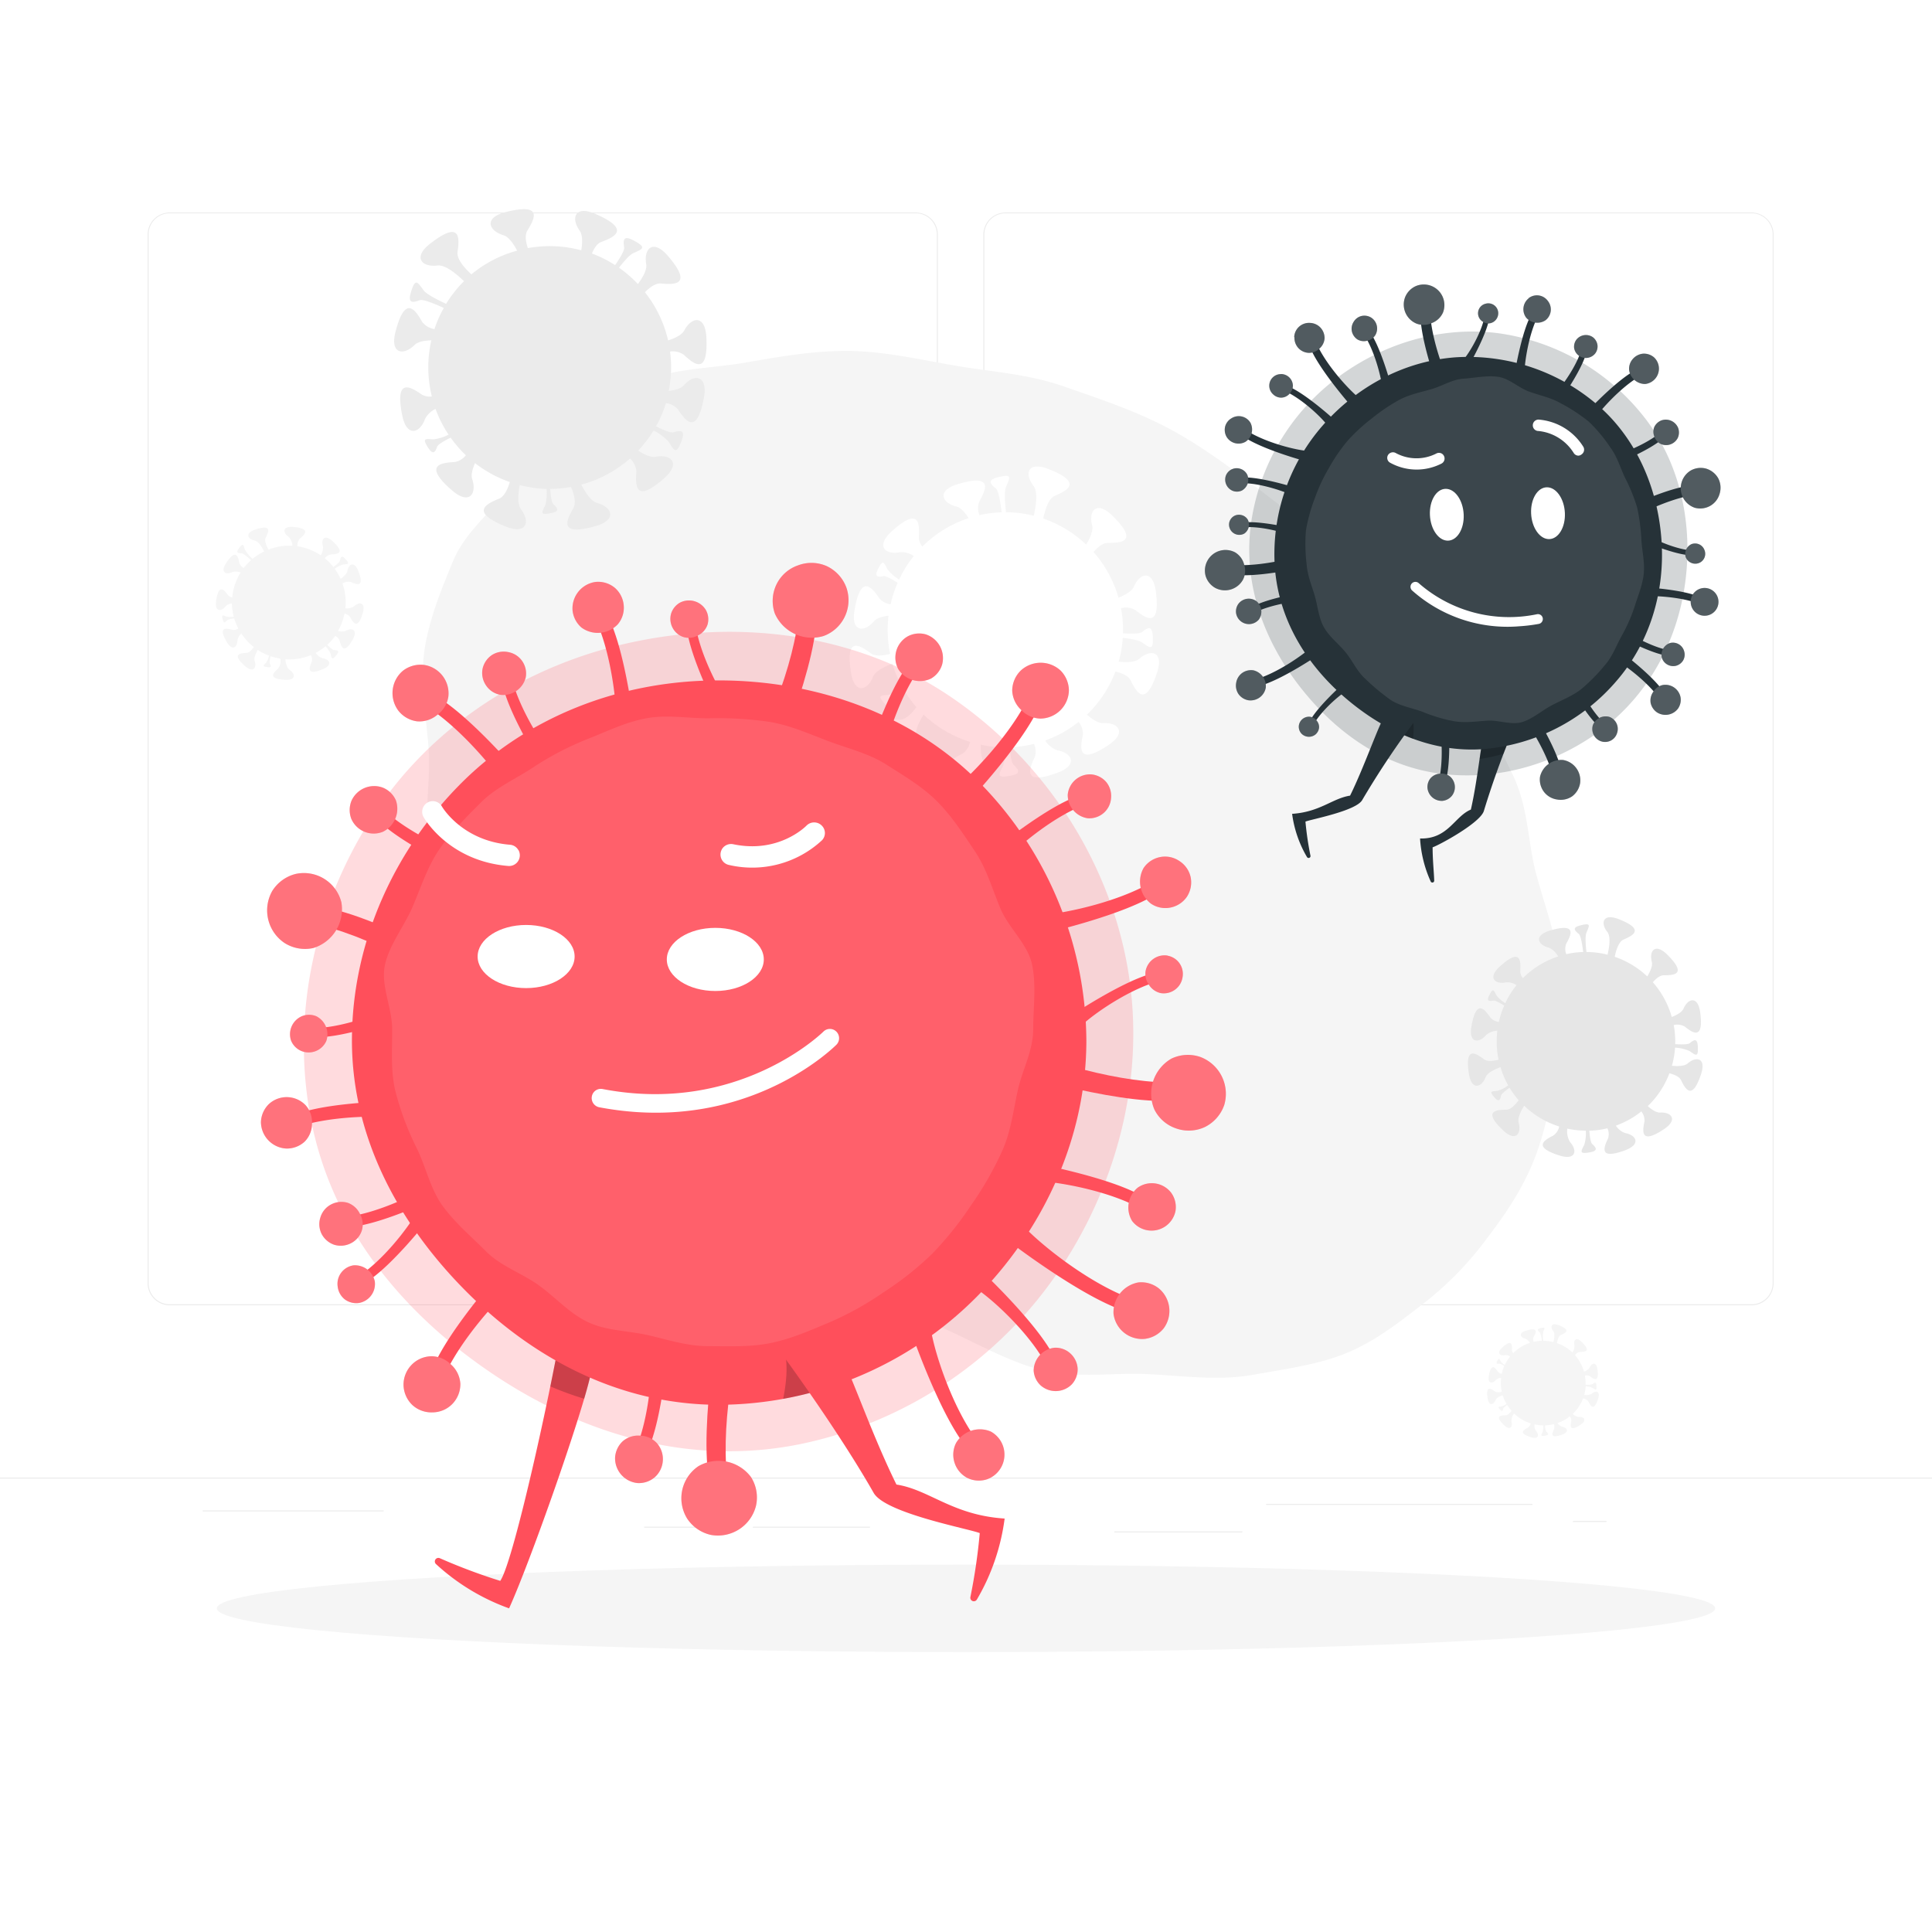 <svg class="animated" id="freepik_stories-virus" xmlns="http://www.w3.org/2000/svg" viewBox="0 0 500 500" version="1.1" xmlns:xlink="http://www.w3.org/1999/xlink" xmlns:svgjs="http://svgjs.com/svgjs"><style>svg#freepik_stories-virus:not(.animated) .animable {opacity: 0;}svg#freepik_stories-virus.animated #freepik--background-complete--inject-3 {animation: 1.5s Infinite  linear floating;animation-delay: 0s;}svg#freepik_stories-virus.animated #freepik--character-2--inject-3 {animation: 1.5s Infinite  linear floating;animation-delay: 0s;}            @keyframes floating {                0% {                    opacity: 1;                    transform: translateY(0px);                }                50% {                    transform: translateY(-10px);                }                100% {                    opacity: 1;                    transform: translateY(0px);                }            }        </style><g id="freepik--background-complete--inject-3" class="animable" style="transform-origin: 250px 225.362px;"><rect y="382.4" width="500" height="0.25" style="fill: rgb(235, 235, 235); transform-origin: 250px 382.525px;" id="el7lzh4gsu4bw" class="animable"></rect><rect x="288.4" y="396.34" width="33.12" height="0.25" style="fill: rgb(235, 235, 235); transform-origin: 304.96px 396.465px;" id="ell0l3edygjd" class="animable"></rect><rect x="407.08" y="393.63" width="8.69" height="0.25" style="fill: rgb(235, 235, 235); transform-origin: 411.425px 393.755px;" id="ellp1mbj4tht" class="animable"></rect><rect x="327.67" y="389.21" width="68.92" height="0.25" style="fill: rgb(235, 235, 235); transform-origin: 362.13px 389.335px;" id="el1ctqz4x63sa" class="animable"></rect><rect x="194.84" y="395.11" width="30.3" height="0.25" style="fill: rgb(235, 235, 235); transform-origin: 209.99px 395.235px;" id="el5lymyczephb" class="animable"></rect><rect x="166.72" y="395.11" width="19.22" height="0.25" style="fill: rgb(235, 235, 235); transform-origin: 176.33px 395.235px;" id="elo3yqfl22ihi" class="animable"></rect><rect x="52.46" y="390.89" width="46.84" height="0.25" style="fill: rgb(235, 235, 235); transform-origin: 75.88px 391.015px;" id="elmidcdk21aw" class="animable"></rect><path d="M237,337.8H43.91a5.71,5.71,0,0,1-5.7-5.71V60.66A5.71,5.71,0,0,1,43.91,55H237a5.71,5.71,0,0,1,5.71,5.71V332.09A5.71,5.71,0,0,1,237,337.8ZM43.91,55.2a5.46,5.46,0,0,0-5.45,5.46V332.09a5.46,5.46,0,0,0,5.45,5.46H237a5.47,5.47,0,0,0,5.46-5.46V60.66A5.47,5.47,0,0,0,237,55.2Z" style="fill: rgb(235, 235, 235); transform-origin: 140.46px 196.4px;" id="elfyi1uz5evwj" class="animable"></path><path d="M453.31,337.8H260.21a5.72,5.72,0,0,1-5.71-5.71V60.66A5.72,5.72,0,0,1,260.21,55h193.1A5.71,5.71,0,0,1,459,60.66V332.09A5.71,5.71,0,0,1,453.31,337.8ZM260.21,55.2a5.47,5.47,0,0,0-5.46,5.46V332.09a5.47,5.47,0,0,0,5.46,5.46h193.1a5.47,5.47,0,0,0,5.46-5.46V60.66a5.47,5.47,0,0,0-5.46-5.46Z" style="fill: rgb(235, 235, 235); transform-origin: 356.75px 196.4px;" id="el3ntrgc3tnqa" class="animable"></path><path d="M391.25,200c4.46,8.92,4,17.86,6.43,26.64,2.49,9,5.74,17.65,6.3,26.24a111.41,111.41,0,0,1-1.46,24.83c-1.27,8.17-2.84,16-5.81,23.19s-7.2,13.47-11.92,19.63a86.4,86.4,0,0,1-16,16.51c-6.17,4.74-12.2,9.67-19.84,12.93-7.44,3.17-16.16,4.31-24.89,5.86s-17.84.24-26.9-.2c-9.35-.46-18,1.21-27.45-1.06s-18.62-8-28-11.86-19.46-5.17-28.5-10.2-18.75-9.68-27.33-15.82-15-14.89-22.58-22.07a190.36,190.36,0,0,1-21-22.58c-6.08-7.93-9.65-16.49-14.11-25.4s-13.93-17.51-16.41-26.29c-2.53-9-.22-17.64-.83-26.23s-2.3-17.89-1.08-25.95,4.38-15.67,7.35-22.89,9.25-12.2,14.06-18.21a82.94,82.94,0,0,1,16.46-15.86c6.29-4.52,12-9.79,19.74-12.89,7.49-3,16.83-3,25.52-4.5s17-3,26.11-3c9.31,0,18.62,2.18,28.07,3.8,9.65,1.66,18.85,2.12,28.35,5.46s19.26,6.5,28.4,11.59,17.61,11.7,26.17,18.23c8.4,6.42,14.93,14.44,22.4,22s18.7,12.87,24.81,21.26C383.3,181.48,386.79,191.1,391.25,200Z" style="fill: rgb(245, 245, 245); transform-origin: 256.788px 223.693px;" id="elfwuyl3wdwdv" class="animable"></path><path d="M177,99.71c-.76.86-2.31,1.27-3.93,1.45a32.22,32.22,0,0,0,.61-6.18,31.63,31.63,0,0,0-.27-4,5,5,0,0,1,3.58.85c2.79,2.61,6.29,5.3,5.82-4.5-.29-5.94-3.84-5.37-5.72-1.81-.62,1.17-2.39,2-4.19,2.57a31.29,31.29,0,0,0-6-12.47c1.27-1.25,2.79-2.38,4.14-2.25,3.8.35,8.22.33,1.83-7.12-3.87-4.52-6.33-1.89-5.63,2.08.26,1.47-.91,3.5-2.15,5.18a31.8,31.8,0,0,0-4.89-4.23c1.22-1.58,2.68-3.27,3.6-3.71,2.42-1.14,3.86-1.42,0-3.43-2.34-1.22-2.6-.15-2.27,1.88.13.78-1.11,2.81-2.34,4.59a31.31,31.31,0,0,0-6-3c.58-1.39,1.38-2.65,2.44-3,3.58-1.33,7.56-3.26-1.44-7.21-5.44-2.39-6.51,1.05-4.16,4.32.79,1.1.72,3.15.4,5.06a31.53,31.53,0,0,0-13.83-.57c-.53-1.64-.81-3.42-.12-4.53,2-3.25,4-7.21-5.56-4.81-5.77,1.45-4.51,4.82-.65,6,1.38.4,2.63,2.21,3.57,4A31.2,31.2,0,0,0,122,71c-1.59-1.45-3.87-3.89-3.59-5.81.55-3.78.76-8.2-7-2.2-4.71,3.62-2.21,6.22,1.79,5.72,2.12-.26,5.23,2.46,6.88,4.06a31.61,31.61,0,0,0-4.63,5.86c-2-.93-5-2.41-5.8-3.47-1.6-2.13-2.16-3.49-3.36.69-.73,2.54.38,2.58,2.3,1.85.91-.35,4.07,1,6.27,2a29.82,29.82,0,0,0-2.42,5.47,5,5,0,0,1-3.19-1.88c-1.88-3.33-4.43-6.94-6.89,2.56-1.5,5.76,2.07,6.27,4.92,3.43.87-.86,2.6-1.15,4.35-1.2a31.25,31.25,0,0,0,.13,14.51,4,4,0,0,1-2.58-.47c-3.14-2.18-7-4.33-5.1,5.3,1.15,5.84,4.58,4.75,5.92,1a5.82,5.82,0,0,1,2.72-2.59,31.32,31.32,0,0,0,3.37,6.66,11.88,11.88,0,0,1-3.91,1.22c-2-.12-3.13-.46-1.27,2.32,1.13,1.69,1.71,1.06,2.23-.43.22-.6,1.95-1.57,3.49-2.34a31.77,31.77,0,0,0,3.94,4.56,4.69,4.69,0,0,1-2.85,1.75c-3.82.2-8.19.87-.77,7.31,4.48,3.9,6.53.94,5.26-2.88-.36-1.09.06-2.64.73-4.14a31.26,31.26,0,0,0,9,4.89c-.55,1.82-1.42,3.77-2.78,4.31-3.54,1.43-7.46,3.47,1.63,7.17,5.51,2.25,6.49-1.22,4.05-4.42-1-1.33-.75-4.07-.33-6.28a31,31,0,0,0,6.93,1,12.22,12.22,0,0,1-.32,4.22c-.88,1.85-1.61,2.72,1.68,2,2-.42,1.61-1.19.43-2.23-.47-.42-.72-2.31-.85-4a31.19,31.19,0,0,0,5.41-.49c.76,1.85,1.38,4.13.6,5.48-1.92,3.3-3.77,7.31,5.69,4.66,5.72-1.6,4.37-4.94.48-6-1.6-.43-3.09-2.74-4.11-4.75a31.27,31.27,0,0,0,12.6-6.77,5.11,5.11,0,0,1,1.65,3.42c-.3,3.81-.22,8.23,7.15,1.74,4.46-3.93,1.8-6.35-2.16-5.6-1.27.24-3-.59-4.53-1.61a31.84,31.84,0,0,0,4-5.19,14.13,14.13,0,0,1,3.9,2.93c1.45,2.23,1.91,3.63,3.4-.46.9-2.48-.21-2.6-2.17-2-.71.21-2.68-.62-4.52-1.54a30.64,30.64,0,0,0,2.57-6,4.81,4.81,0,0,1,3.13,1.63c2.1,3.19,4.87,6.63,6.71-3C183.22,97,179.63,96.68,177,99.71Z" style="fill: rgb(235, 235, 235); transform-origin: 142.429px 95.582px;" id="eldlcy4bfibve" class="animable"></path><path d="M420.6,293.24a4.66,4.66,0,0,1-2.41-1.93,22.76,22.76,0,0,0,6.58-3.67,3.67,3.67,0,0,1,.82,2.58c-.58,2.76-.95,6,5.06,2,3.64-2.43,1.93-4.46-1-4.29-1,.05-2.17-.75-3.21-1.67a23,23,0,0,0,5.6-8.49c1.27.32,2.56.85,3,1.75,1.23,2.53,2.92,5.31,5.2-1.55,1.37-4.16-1.22-4.71-3.46-2.76-.83.72-2.55.76-4.09.61a23.26,23.26,0,0,0,.81-4.69,10.82,10.82,0,0,1,3.72.86c1.63,1.09,2.36,1.89,2.16-1.31-.12-1.94-.9-1.7-2.05-.72-.45.38-2.2.37-3.79.27a22.86,22.86,0,0,0-.38-4.94,3.81,3.81,0,0,1,2.85.39c2.2,1.75,4.94,3.52,4-3.66-.57-4.34-3.14-3.71-4.31-1-.4.92-1.72,1.65-3.05,2.18a23.19,23.19,0,0,0-4.9-9c.84-.95,1.86-1.81,2.82-1.8,2.81,0,6.05-.24.92-5.34-3.11-3.08-4.76-1-4,1.87.26,1-.4,2.5-1.18,3.77a23,23,0,0,0-8.42-5.08c.31-1.56,1-3.92,2.3-4.48,2.59-1.09,5.46-2.64-1.28-5.27-4.09-1.59-4.77,1-2.94,3.31,1,1.24.45,4.24.06,5.89a22.82,22.82,0,0,0-5.46-.69c-.19-1.65-.38-4.09,0-5,.74-1.82,1.38-2.69-1.71-1.85-1.88.5-1.49,1.22-.29,2.15.56.44.94,2.93,1.15,4.7a22.35,22.35,0,0,0-4.37.56,3.72,3.72,0,0,1,0-2.73c1.38-2.45,2.7-5.43-4.24-3.38-4.2,1.25-3.17,3.7-.29,4.42a5,5,0,0,1,2.41,2.28,23.11,23.11,0,0,0-4.7,2.16,23.48,23.48,0,0,0-4.41,3.44,2.92,2.92,0,0,1-.68-1.8c.18-2.81.07-6.07-5.29-1.2-3.24,2.94-1.25,4.7,1.66,4.1a4.24,4.24,0,0,1,2.67.73,22.62,22.62,0,0,0-2.92,4.66,8.82,8.82,0,0,1-2.26-2c-.71-1.34-.9-2.15-1.95.09-.63,1.35,0,1.47,1.13,1.24.46-.1,1.73.62,2.8,1.31a22.4,22.4,0,0,0-1.38,4.22,3.46,3.46,0,0,1-2.19-1.14c-1.58-2.33-3.66-4.83-4.91,2.3-.75,4.31,1.9,4.48,3.82,2.22a4.71,4.71,0,0,1,2.89-1.11,23.09,23.09,0,0,0,.32,7.5c-1.36.35-2.92.54-3.77-.11-2.25-1.69-5-3.39-3.91,3.76.68,4.33,3.24,3.63,4.33.87.46-1.13,2.28-2,3.84-2.6a23.67,23.67,0,0,0,2,4.74,8.84,8.84,0,0,1-2.78,1.4c-1.5.15-2.33,0-.65,1.83,1,1.1,1.36.57,1.57-.57.08-.46,1.19-1.34,2.21-2.06a23.19,23.19,0,0,0,2.36,3.22c-.87,1.19-2.07,2.45-3.22,2.47-2.82,0-6.05.4-.78,5.36,3.19,3,4.78.88,4-2-.34-1.17.55-3,1.43-4.4a22.94,22.94,0,0,0,9.06,5.37,3.76,3.76,0,0,1-1.53,2.35c-2.51,1.26-5.27,3,1.63,5.17,4.17,1.32,4.69-1.28,2.71-3.49a5.22,5.22,0,0,1-.71-3.47,22.58,22.58,0,0,0,4.78.52,10.23,10.23,0,0,1-.36,3.58c-.86,1.77-1.56,2.59,1.58,2,1.91-.38,1.57-1.12.44-2.13-.41-.37-.63-1.93-.74-3.43A22.86,22.86,0,0,0,416,292a3.57,3.57,0,0,1,.17,2.6c-1.22,2.53-2.34,5.59,4.45,3.08C424.71,296.14,423.52,293.77,420.6,293.24Z" style="fill: rgb(230, 230, 230); transform-origin: 410.263px 268.394px;" id="el6lyb9s49tj" class="animable"></path><path d="M404.23,369.21a2.24,2.24,0,0,1-1.14-.91,10.35,10.35,0,0,0,2-.94,9.6,9.6,0,0,0,1.16-.81,1.75,1.75,0,0,1,.4,1.23c-.28,1.31-.46,2.85,2.4.93,1.73-1.16.91-2.12-.49-2a2.58,2.58,0,0,1-1.53-.79,11,11,0,0,0,2.66-4,2.11,2.11,0,0,1,1.42.83c.59,1.21,1.39,2.53,2.47-.73.66-2-.58-2.24-1.64-1.32a2.88,2.88,0,0,1-1.94.3,11.28,11.28,0,0,0,.38-2.24,5.76,5.76,0,0,1,1.77.41c.77.52,1.12.9,1-.62-.05-.92-.42-.8-1-.34a3.89,3.89,0,0,1-1.8.13,11.64,11.64,0,0,0-.18-2.35,1.79,1.79,0,0,1,1.35.19c1.05.83,2.35,1.67,1.91-1.74-.27-2.06-1.5-1.77-2.05-.47a2.63,2.63,0,0,1-1.45,1,11.1,11.1,0,0,0-1.15-2.66,11.7,11.7,0,0,0-1.18-1.59,2.08,2.08,0,0,1,1.34-.86c1.34,0,2.88-.12.44-2.54-1.48-1.46-2.26-.47-1.91.89a2.75,2.75,0,0,1-.55,1.79,11,11,0,0,0-4-2.41c.15-.74.47-1.87,1.09-2.13,1.24-.52,2.6-1.25-.61-2.5-1.93-.76-2.26.46-1.39,1.57.46.59.21,2,0,2.8a10.35,10.35,0,0,0-2.6-.33,7.2,7.2,0,0,1,0-2.37c.36-.87.66-1.28-.81-.88-.89.24-.7.58-.14,1A5.44,5.44,0,0,1,399,347a10.59,10.59,0,0,0-2.08.27,1.76,1.76,0,0,1,0-1.3c.66-1.16,1.28-2.58-2-1.6-2,.59-1.5,1.75-.13,2.1a2.37,2.37,0,0,1,1.14,1.08,10.66,10.66,0,0,0-2.23,1,10.93,10.93,0,0,0-2.09,1.63,1.35,1.35,0,0,1-.33-.86c.08-1.33,0-2.88-2.51-.57-1.54,1.4-.6,2.24.78,1.95a2.07,2.07,0,0,1,1.27.35,11,11,0,0,0-1.38,2.21,4.09,4.09,0,0,1-1.08-.95c-.33-.64-.42-1-.92,0-.31.64,0,.7.53.59a3.41,3.41,0,0,1,1.33.62,11,11,0,0,0-.65,2,1.58,1.58,0,0,1-1-.54c-.75-1.11-1.74-2.3-2.34,1.09-.35,2.05.9,2.13,1.82,1.06a2.18,2.18,0,0,1,1.37-.53,11.22,11.22,0,0,0,.15,3.56,2.27,2.27,0,0,1-1.79-.05c-1.07-.8-2.39-1.61-1.86,1.79.33,2.05,1.54,1.72,2.06.41.22-.54,1.09-1,1.83-1.23a11,11,0,0,0,1,2.25,4.45,4.45,0,0,1-1.32.66c-.71.07-1.11,0-.31.87.48.52.65.28.75-.27,0-.22.56-.63,1.05-1a11.44,11.44,0,0,0,1.12,1.54c-.42.56-1,1.16-1.53,1.16-1.34,0-2.88.2-.37,2.55,1.51,1.43,2.27.42,1.88-.93a3.17,3.17,0,0,1,.68-2.09,11,11,0,0,0,4.31,2.55,1.77,1.77,0,0,1-.73,1.11c-1.2.6-2.51,1.43.77,2.46,2,.63,2.23-.61,1.29-1.66a2.56,2.56,0,0,1-.34-1.65,10.91,10.91,0,0,0,2.28.25,5.06,5.06,0,0,1-.18,1.7c-.41.84-.74,1.23.76.94.9-.18.74-.53.2-1a3.75,3.75,0,0,1-.35-1.63,11.71,11.71,0,0,0,2.27-.32,1.72,1.72,0,0,1,.08,1.23c-.58,1.2-1.11,2.66,2.11,1.46C406.19,370.59,405.62,369.47,404.23,369.21Z" style="fill: rgb(245, 245, 245); transform-origin: 399.322px 357.417px;" id="els3o2w3r5tb" class="animable"></path><path d="M89.46,163.27a3,3,0,0,1-2,0,14.83,14.83,0,0,0,1.21-2.65,15.49,15.49,0,0,0,.49-1.83,2.29,2.29,0,0,1,1.46.92c.84,1.58,2,3.31,3.27-1.11.77-2.68-.89-3-2.27-1.68a3.36,3.36,0,0,1-2.24.51,14.69,14.69,0,0,0-.75-6.44,2.89,2.89,0,0,1,2.18-.37c1.63.74,3.6,1.4,1.9-2.88-1-2.59-2.52-1.8-2.82.07-.11.69-.93,1.41-1.74,2a14.94,14.94,0,0,0-1.53-2.62,7,7,0,0,1,2.17-1.1c1.24-.14,1.92,0,.52-1.52-.85-.9-1.14-.46-1.3.49-.06.37-.92,1.07-1.73,1.68a14.69,14.69,0,0,0-2.21-2.25,2.42,2.42,0,0,1,1.55-1c1.79-.05,3.85-.31.46-3.42-2.06-1.89-3.05-.53-2.51,1.28A3.49,3.49,0,0,1,83,143.7,14.62,14.62,0,0,0,79.55,142a14.93,14.93,0,0,0-2.58-.63,2.76,2.76,0,0,1,.64-2c1.38-1.13,2.85-2.6-1.74-3-2.78-.23-2.73,1.46-1.19,2.55a3.64,3.64,0,0,1,1,2.32,14.7,14.7,0,0,0-6.19,1c-.49-.88-1.13-2.31-.71-3.12.82-1.6,1.58-3.52-2.78-2.05-2.64.9-1.93,2.43-.08,2.82,1,.2,2,1.88,2.44,2.84a14.84,14.84,0,0,0-3,1.9,9.78,9.78,0,0,1-2-2.42c-.39-1.19-.43-1.88-1.6-.21-.71,1-.22,1.21.74,1.17.46,0,1.66,1.05,2.49,1.82A14.35,14.35,0,0,0,63.06,147a2.38,2.38,0,0,1-1.13-1.32c-.33-1.76-.91-3.75-3.44.09-1.54,2.33,0,3.1,1.66,2.27a3.21,3.21,0,0,1,2.11.13,14.66,14.66,0,0,0-2.15,6.46A1.87,1.87,0,0,1,59,154c-1.06-1.45-2.45-3-3.07,1.57-.38,2.77,1.31,2.81,2.48,1.33a2.73,2.73,0,0,1,1.6-.74,15,15,0,0,0,.49,3.47,5.46,5.46,0,0,1-1.92-.06c-.9-.36-1.32-.68-.92.84.24.92.6.73,1.06.15a4.22,4.22,0,0,1,1.9-.51,15.25,15.25,0,0,0,1.05,2.62,2.15,2.15,0,0,1-1.53.34c-1.72-.49-3.76-.86-1.45,3.13,1.4,2.41,2.75,1.41,2.77-.48a3,3,0,0,1,1-1.72,14.79,14.79,0,0,0,3.23,3.52c-.52.73-1.2,1.46-1.89,1.5-1.79.09-3.84.4-.37,3.43,2.11,1.83,3.07.44,2.48-1.35-.25-.74.28-1.92.8-2.84a14.64,14.64,0,0,0,2.93,1.48,5.88,5.88,0,0,1-.78,1.82c-.67.69-1.13,1,.43,1.16,1,.12.9-.28.53-.92a4.31,4.31,0,0,1,.23-1.91,14.71,14.71,0,0,0,2.48.61A3.23,3.23,0,0,1,72,173c-1.35,1.18-2.78,2.68,1.82,2.94,2.78.16,2.69-1.53,1.12-2.58-.65-.43-1-1.69-1.1-2.73a14.87,14.87,0,0,0,6.62-1.09,2.38,2.38,0,0,1,.21,1.77c-.71,1.64-1.35,3.62,2.91,1.86,2.58-1.07,1.76-2.55-.11-2.82a3.3,3.3,0,0,1-1.76-1.4,14.43,14.43,0,0,0,2.54-1.7,6.58,6.58,0,0,1,1.29,1.89c.3,1.22.3,1.91,1.58.32.77-1,.3-1.19-.66-1.22-.35,0-1.09-.68-1.77-1.37a14.44,14.44,0,0,0,2.06-2.28,2.29,2.29,0,0,1,1.14,1.19c.44,1.74,1.15,3.69,3.43-.31C92.65,163,91.1,162.34,89.46,163.27Z" style="fill: rgb(245, 245, 245); transform-origin: 74.981px 156.15px;" id="el5gf8ofhvqy" class="animable"></path><path d="M273.67,194.19a6.16,6.16,0,0,1-3.17-2.54,30.93,30.93,0,0,0,5.43-2.58,31.27,31.27,0,0,0,3.22-2.25,4.83,4.83,0,0,1,1.09,3.4c-.77,3.62-1.25,7.88,6.65,2.58,4.79-3.21,2.54-5.88-1.36-5.66-1.28.07-2.86-1-4.23-2.19a30.3,30.3,0,0,0,7.37-11.17c1.68.42,3.37,1.12,3.94,2.3,1.61,3.33,3.84,7,6.83-2,1.82-5.48-1.6-6.2-4.54-3.63-1.09,1-3.36,1-5.38.8a30.62,30.62,0,0,0,1.06-6.18c1.93.23,4.06.59,4.89,1.14,2.15,1.43,3.1,2.49,2.85-1.72-.16-2.55-1.19-2.23-2.7-.94-.59.5-2.89.48-5,.35a30.28,30.28,0,0,0-.51-6.5,5,5,0,0,1,3.76.51c2.89,2.3,6.49,4.63,5.26-4.81-.74-5.72-4.13-4.89-5.67-1.3-.52,1.22-2.25,2.18-4,2.87A30.5,30.5,0,0,0,283,142.86c1.1-1.26,2.44-2.38,3.7-2.36,3.7,0,8-.33,1.22-7-4.1-4.06-6.27-1.33-5.28,2.45.35,1.34-.53,3.29-1.54,5A30.43,30.43,0,0,0,270,134.2c.4-2,1.29-5.16,3-5.89,3.42-1.44,7.19-3.47-1.68-6.93-5.37-2.1-6.27,1.28-3.86,4.35,1.27,1.63.58,5.57.07,7.74a30.91,30.91,0,0,0-7.18-.91c-.25-2.16-.5-5.37,0-6.55,1-2.4,1.81-3.54-2.26-2.45-2.47.67-1.95,1.61-.38,2.84.74.58,1.24,3.86,1.51,6.18a30.47,30.47,0,0,0-5.75.73,4.88,4.88,0,0,1,0-3.59c1.81-3.22,3.54-7.14-5.58-4.43-5.53,1.64-4.17,4.85-.38,5.8,1.15.29,2.25,1.58,3.16,3a31.17,31.17,0,0,0-6.18,2.83,30.17,30.17,0,0,0-5.79,4.54,3.93,3.93,0,0,1-.91-2.38c.24-3.7.1-8-7-1.58-4.27,3.88-1.65,6.19,2.18,5.4a5.6,5.6,0,0,1,3.51,1A30.2,30.2,0,0,0,232.7,150a11.36,11.36,0,0,1-3-2.64c-.93-1.76-1.18-2.83-2.56.11-.84,1.78,0,1.95,1.47,1.63.61-.12,2.28.83,3.69,1.73a30.25,30.25,0,0,0-1.81,5.55,4.52,4.52,0,0,1-2.88-1.49c-2.08-3.07-4.82-6.36-6.46,3-1,5.67,2.49,5.89,5,2.92.72-.85,2.22-1.27,3.8-1.46a30.1,30.1,0,0,0,.42,9.87c-1.79.46-3.84.71-5-.14-3-2.23-6.61-4.47-5.14,4.94.89,5.69,4.26,4.78,5.7,1.15.6-1.5,3-2.67,5-3.42a29.81,29.81,0,0,0,2.68,6.23,11.83,11.83,0,0,1-3.67,1.84c-2,.2-3.06,0-.85,2.42,1.34,1.44,1.79.75,2.07-.76.1-.6,1.55-1.76,2.9-2.72a29.76,29.76,0,0,0,3.11,4.25c-1.15,1.56-2.73,3.22-4.24,3.24-3.71.06-8,.54-1,7.06,4.2,3.95,6.29,1.16,5.21-2.59-.45-1.55.73-3.94,1.88-5.79A30.51,30.51,0,0,0,251.06,192a5,5,0,0,1-2,3.08c-3.32,1.66-6.94,3.94,2.13,6.81,5.5,1.74,6.18-1.69,3.57-4.6-.84-.93-1-2.77-.93-4.56a30.84,30.84,0,0,0,6.29.69,13.6,13.6,0,0,1-.47,4.7c-1.14,2.33-2.06,3.41,2.08,2.6,2.51-.5,2-1.48.57-2.8-.53-.49-.82-2.54-1-4.52a30.66,30.66,0,0,0,6.29-.89,4.67,4.67,0,0,1,.21,3.41c-1.6,3.34-3.06,7.37,5.86,4.06C279.08,198,277.51,194.88,273.67,194.19Z" style="fill: rgb(255, 255, 255); transform-origin: 259.92px 161.544px;" id="elnjsri8xvspi" class="animable"></path></g><g id="freepik--Shadow--inject-3" class="animable" style="transform-origin: 250px 416.24px;"><ellipse id="freepik--path--inject-3" cx="250" cy="416.24" rx="193.89" ry="11.32" style="fill: rgb(245, 245, 245); transform-origin: 250px 416.24px;" class="animable"></ellipse></g><g id="freepik--character-1--inject-3" class="animable" style="transform-origin: 192.391px 280.958px;"><g id="elbpw3nm0q1cs"><path d="M291.33,247.81c5.82,28.66-1.75,57.62-16.72,80.21a106.79,106.79,0,0,1-67.53,45.72c-28.66,5.82-56.17-2.67-78.77-17.64s-41.84-36.84-47.66-65.5S82.06,233,97,210.39s39.19-38.62,67.85-44.44,57.67-1.2,80.27,13.77S285.51,219.15,291.33,247.81Z" style="fill: rgb(255, 79, 91); opacity: 0.2; transform-origin: 185.967px 269.551px;" class="animable"></path></g><path d="M145.87,340.2c-2,13.81-12.76,63.73-16.41,68.93a151.24,151.24,0,0,1-15.64-5.87.92.92,0,0,0-1,1.51,55.7,55.7,0,0,0,18.93,11.47c5.91-13,21.51-57.53,21.51-63.13C149.67,347.61,145.87,340.2,145.87,340.2Z" style="fill: rgb(255, 79, 91); transform-origin: 132.898px 378.22px;" id="elg7qp6e3y4j6" class="animable"></path><g id="elapuq3icnnil"><path d="M145.87,340.2c-.57,3.92-1.84,10.72-3.45,18.59A82.87,82.87,0,0,0,151.2,362c1.29-4.4,2.08-7.64,2.08-8.9C149.68,347.61,145.87,340.2,145.87,340.2Z" style="opacity: 0.2; transform-origin: 147.85px 351.1px;" class="animable"></path></g><path d="M281.15,269.27c0,25.86-11.66,49.61-28.6,66.56A94.41,94.41,0,0,1,186,363.56c-25.86,0-48.2-12.2-65.15-29.14s-29.77-39.29-29.77-65.15,11.36-49.67,28.31-66.61,40.75-26.57,66.61-26.57,50.18,9.11,67.13,26.06A96,96,0,0,1,281.15,269.27Z" style="fill: rgb(255, 79, 91); transform-origin: 186.115px 269.825px;" id="elsmcmvukvs2" class="animable"></path><g id="ella93v7kxseb"><path d="M213,359.54l-10-10c1.09,3.94.36,9.15-.32,12.49A89.2,89.2,0,0,0,213,359.54Z" style="opacity: 0.2; transform-origin: 207.84px 355.785px;" class="animable"></path></g><path d="M200.1,347.41c4.73,6.19,17.78,24.49,26,38.94,3,5.3,24.87,9.33,27.46,10.42a150.9,150.9,0,0,1-2.42,16.54.91.91,0,0,0,1.68.64A55.48,55.48,0,0,0,260,393c-13.55-.88-19.46-7.48-28-8.8-7.09-14.36-12.87-32.13-15.11-34.32C210.45,348.62,200.1,347.41,200.1,347.41Z" style="fill: rgb(255, 79, 91); transform-origin: 230.05px 380.909px;" id="elmoz6lhxlsb" class="animable"></path><path d="M266.63,179.42c-4.31,9.9-15.51,21.81-22.31,27a4.5,4.5,0,0,0,3.7,3.9s17.2-17.91,21.26-28.31C267.83,180.72,266.63,179.42,266.63,179.42Z" style="fill: rgb(255, 79, 91); transform-origin: 256.8px 194.87px;" id="eltgwtqur7fc" class="animable"></path><path d="M276.63,178.67a7.45,7.45,0,0,1-7.36,7.3,7.12,7.12,0,0,1-5-2.26,7.21,7.21,0,0,1-2.31-5,7.35,7.35,0,0,1,2.19-5.15,7.58,7.58,0,0,1,10.35,0A7.43,7.43,0,0,1,276.63,178.67Z" style="fill: rgb(255, 79, 91); transform-origin: 269.295px 178.744px;" id="elq9yw3vzgpik" class="animable"></path><g id="el719p2wodua2"><path d="M276.63,178.67a7.45,7.45,0,0,1-7.36,7.3,7.12,7.12,0,0,1-5-2.26,7.21,7.21,0,0,1-2.31-5,7.35,7.35,0,0,1,2.19-5.15,7.58,7.58,0,0,1,10.35,0A7.43,7.43,0,0,1,276.63,178.67Z" style="fill: rgb(255, 255, 255); opacity: 0.2; transform-origin: 269.295px 178.744px;" class="animable"></path></g><path d="M206.79,157.61c-.91,14.44-9.6,34.55-15.8,44.21,2.52,4.22,6.44,3.23,6.44,3.23s13.52-30.41,13.89-45.37C208.89,158.7,206.79,157.61,206.79,157.61Z" style="fill: rgb(255, 79, 91); transform-origin: 201.155px 181.38px;" id="el58d79yta2y2" class="animable"></path><path d="M219.06,152.11a9.91,9.91,0,0,1-.44,7.5,9.79,9.79,0,0,1-5.52,5,10.49,10.49,0,0,1-12.58-5.85,9.83,9.83,0,0,1,.42-7.49,9.67,9.67,0,0,1,5.55-4.94,9.79,9.79,0,0,1,7.47.18A9.93,9.93,0,0,1,219.06,152.11Z" style="fill: rgb(255, 79, 91); transform-origin: 209.784px 155.358px;" id="el0i59gsnuc7co" class="animable"></path><g id="el9nqlcwi20ap"><path d="M219.06,152.11a9.91,9.91,0,0,1-.44,7.5,9.79,9.79,0,0,1-5.52,5,10.49,10.49,0,0,1-12.58-5.85,9.83,9.83,0,0,1,.42-7.49,9.67,9.67,0,0,1,5.55-4.94,9.79,9.79,0,0,1,7.47.18A9.93,9.93,0,0,1,219.06,152.11Z" style="fill: rgb(255, 255, 255); opacity: 0.2; transform-origin: 209.784px 155.358px;" class="animable"></path></g><path d="M238.44,172.44c-5.56,7.28-9.76,20.51-10.81,27.7a3.83,3.83,0,0,1-4.42-1.13s6.17-20.15,12.21-27.46C237,172.09,238.44,172.44,238.44,172.44Z" style="fill: rgb(255, 79, 91); transform-origin: 230.825px 185.987px;" id="elw2lj1axq3g" class="animable"></path><path d="M234.86,164.72a6.31,6.31,0,0,0-2.37,8.47,6.64,6.64,0,0,0,8.44,2.43,6.24,6.24,0,0,0,2.92-3.75,6.46,6.46,0,0,0-4.25-7.69A6.28,6.28,0,0,0,234.86,164.72Z" style="fill: rgb(255, 79, 91); transform-origin: 237.881px 170.1px;" id="el4vrhf4dke7o" class="animable"></path><g id="ele8ecprb3oed"><path d="M234.86,164.72a6.31,6.31,0,0,0-2.37,8.47,6.64,6.64,0,0,0,8.44,2.43,6.24,6.24,0,0,0,2.92-3.75,6.46,6.46,0,0,0-4.25-7.69A6.28,6.28,0,0,0,234.86,164.72Z" style="fill: rgb(255, 255, 255); opacity: 0.2; transform-origin: 237.881px 170.1px;" class="animable"></path></g><path d="M179.94,161.21c.86,7.17,5.74,17,9.1,21.6a3,3,0,0,1-3.12,1.79s-7.58-14.79-8.17-22.23C178.93,161.81,179.94,161.21,179.94,161.21Z" style="fill: rgb(255, 79, 91); transform-origin: 183.395px 172.916px;" id="elgcsip0e9rb" class="animable"></path><path d="M173.68,158.81a4.93,4.93,0,0,0,.42,3.72A4.87,4.87,0,0,0,177,164.9a4.82,4.82,0,0,0,3.67-.48,4.77,4.77,0,0,0,2.44-2.78,4.91,4.91,0,0,0-.41-3.73,5.09,5.09,0,0,0-6.62-2A4.94,4.94,0,0,0,173.68,158.81Z" style="fill: rgb(255, 79, 91); transform-origin: 178.398px 160.231px;" id="elrayoe1yttjf" class="animable"></path><g id="elai71f00fk1n"><path d="M173.68,158.81a4.93,4.93,0,0,0,.42,3.72A4.87,4.87,0,0,0,177,164.9a4.82,4.82,0,0,0,3.67-.48,4.77,4.77,0,0,0,2.44-2.78,4.91,4.91,0,0,0-.41-3.73,5.09,5.09,0,0,0-6.62-2A4.94,4.94,0,0,0,173.68,158.81Z" style="fill: rgb(255, 255, 255); opacity: 0.2; transform-origin: 178.398px 160.231px;" class="animable"></path></g><path d="M153.77,159.56c4.41,8.81,6.18,23.63,5.83,31.44a4.11,4.11,0,0,0,4.9-.31s-2.45-22.53-7.35-31.46C155.39,159.48,153.77,159.56,153.77,159.56Z" style="fill: rgb(255, 79, 91); transform-origin: 159.135px 175.448px;" id="elj0wmrcepxiq" class="animable"></path><path d="M159.11,152.12a6.75,6.75,0,0,1,2.31,4.57,6.63,6.63,0,0,1-1.52,4.86,7.14,7.14,0,0,1-9.4.87,6.75,6.75,0,0,1-2.33-4.56,6.92,6.92,0,0,1,6-7.26A6.78,6.78,0,0,1,159.11,152.12Z" style="fill: rgb(255, 79, 91); transform-origin: 154.803px 157.181px;" id="elbm5n5mcvh0l" class="animable"></path><g id="elali8kzglhho"><path d="M159.11,152.12a6.75,6.75,0,0,1,2.31,4.57,6.63,6.63,0,0,1-1.52,4.86,7.14,7.14,0,0,1-9.4.87,6.75,6.75,0,0,1-2.33-4.56,6.92,6.92,0,0,1,6-7.26A6.78,6.78,0,0,1,159.11,152.12Z" style="fill: rgb(255, 255, 255); opacity: 0.2; transform-origin: 154.803px 157.181px;" class="animable"></path></g><path d="M132.38,175.2C134.21,183.36,141,194,145.43,199a3.48,3.48,0,0,1-3.38,2.43S131.56,185.3,130,176.79C131.28,176,132.38,175.2,132.38,175.2Z" style="fill: rgb(255, 79, 91); transform-origin: 137.715px 188.315px;" id="elsl2es40e7q" class="animable"></path><path d="M124.87,173.18a5.7,5.7,0,0,0,.94,4.24,5.64,5.64,0,0,0,3.61,2.38,6,6,0,0,0,6.64-4.49,5.66,5.66,0,0,0-.92-4.23,5.59,5.59,0,0,0-3.62-2.32,5.68,5.68,0,0,0-4.24.78A5.77,5.77,0,0,0,124.87,173.18Z" style="fill: rgb(255, 79, 91); transform-origin: 130.467px 174.247px;" id="eloacr3pwe48" class="animable"></path><g id="elbwpq3rbe6cj"><path d="M124.87,173.18a5.7,5.7,0,0,0,.94,4.24,5.64,5.64,0,0,0,3.61,2.38,6,6,0,0,0,6.64-4.49,5.66,5.66,0,0,0-.92-4.23,5.59,5.59,0,0,0-3.62-2.32,5.68,5.68,0,0,0-4.24.78A5.77,5.77,0,0,0,124.87,173.18Z" style="fill: rgb(255, 255, 255); opacity: 0.2; transform-origin: 130.467px 174.247px;" class="animable"></path></g><path d="M109.23,182.09c9.33,5.43,19.86,17.94,24.23,25.3a4.51,4.51,0,0,0,4.31-3.22S122,185,112.12,179.76C110.66,181.05,109.23,182.09,109.23,182.09Z" style="fill: rgb(255, 79, 91); transform-origin: 123.5px 193.575px;" id="eldg1sa2rqqts" class="animable"></path><path d="M109.65,172.07a7.44,7.44,0,0,1,6.39,8.16,7.11,7.11,0,0,1-2.83,4.74,7.19,7.19,0,0,1-5.27,1.71,7.35,7.35,0,0,1-4.86-2.78,7.57,7.57,0,0,1,1.16-10.28A7.43,7.43,0,0,1,109.65,172.07Z" style="fill: rgb(255, 79, 91); transform-origin: 108.832px 179.365px;" id="eltbp5x0a046t" class="animable"></path><g id="elgn9hcs69kl5"><path d="M109.65,172.07a7.44,7.44,0,0,1,6.39,8.16,7.11,7.11,0,0,1-2.83,4.74,7.19,7.19,0,0,1-5.27,1.71,7.35,7.35,0,0,1-4.86-2.78,7.57,7.57,0,0,1,1.16-10.28A7.43,7.43,0,0,1,109.65,172.07Z" style="fill: rgb(255, 255, 255); opacity: 0.2; transform-origin: 108.832px 179.365px;" class="animable"></path></g><path d="M80.61,239c14.24,2.58,33.2,13.55,42.07,20.83,4.48-2,4-6,4-6s-28.63-17-43.45-19.07C81.94,237,80.61,239,80.61,239Z" style="fill: rgb(255, 79, 91); transform-origin: 103.652px 247.295px;" id="elacdbw30lqr4" class="animable"></path><path d="M76.58,226.16a10,10,0,0,1,11.77,7.37,10.51,10.51,0,0,1-7.27,11.82,9.88,9.88,0,0,1-7.4-1.28,10.17,10.17,0,0,1-3.22-13.49A10,10,0,0,1,76.58,226.16Z" style="fill: rgb(255, 79, 91); transform-origin: 78.818px 235.765px;" id="eln6vbvhtgqg" class="animable"></path><g id="ellyrcyqib9cb"><path d="M76.58,226.16a10,10,0,0,1,11.77,7.37,10.51,10.51,0,0,1-7.27,11.82,9.88,9.88,0,0,1-7.4-1.28,10.17,10.17,0,0,1-3.22-13.49A10,10,0,0,1,76.58,226.16Z" style="fill: rgb(255, 255, 255); opacity: 0.2; transform-origin: 78.818px 235.765px;" class="animable"></path></g><path d="M99,209.28c6.59,6.37,19.24,12.07,26.26,13.95a3.82,3.82,0,0,1-1.64,4.26s-19.3-8.47-25.85-15.31C98.5,210.69,99,209.28,99,209.28Z" style="fill: rgb(255, 79, 91); transform-origin: 111.586px 218.385px;" id="el70rmvus65ki" class="animable"></path><path d="M90.93,211.94a6.32,6.32,0,0,0,8.14,3.33,6.63,6.63,0,0,0,3.4-8.1,6.24,6.24,0,0,0-3.39-3.33A6.43,6.43,0,0,0,91,207.16,6.37,6.37,0,0,0,90.93,211.94Z" style="fill: rgb(255, 79, 91); transform-origin: 96.66px 209.579px;" id="elpljuoguovzf" class="animable"></path><g id="el6z8z786dpqv"><path d="M90.93,211.94a6.32,6.32,0,0,0,8.14,3.33,6.63,6.63,0,0,0,3.4-8.1,6.24,6.24,0,0,0-3.39-3.33A6.43,6.43,0,0,0,91,207.16,6.37,6.37,0,0,0,90.93,211.94Z" style="fill: rgb(255, 255, 255); opacity: 0.2; transform-origin: 96.66px 209.579px;" class="animable"></path></g><path d="M81.07,266.07c7.22,0,17.51-3.73,22.51-6.53a3,3,0,0,1,1.41,3.31s-15.57,5.81-23,5.54C81.55,267.15,81.07,266.07,81.07,266.07Z" style="fill: rgb(255, 79, 91); transform-origin: 93.073px 263.97px;" id="ellh5tryw1pl" class="animable"></path><path d="M78,272a5,5,0,0,0,6.44-2.58A5.26,5.26,0,0,0,81.86,263a4.92,4.92,0,0,0-3.75,0,5.08,5.08,0,0,0-2.77,6.34A4.94,4.94,0,0,0,78,272Z" style="fill: rgb(255, 79, 91); transform-origin: 79.894px 267.498px;" id="ell4t4quosur" class="animable"></path><g id="elrdcqogjjbne"><path d="M78,272a5,5,0,0,0,6.44-2.58A5.26,5.26,0,0,0,81.86,263a4.92,4.92,0,0,0-3.75,0,5.08,5.08,0,0,0-2.77,6.34A4.94,4.94,0,0,0,78,272Z" style="fill: rgb(255, 255, 255); opacity: 0.2; transform-origin: 79.894px 267.498px;" class="animable"></path></g><path d="M76.38,291.87c9.27-3.35,24.19-3.39,31.91-2.13a4.11,4.11,0,0,0,.26-4.91s-22.66-.18-32.1,3.65C76.49,290.26,76.38,291.87,76.38,291.87Z" style="fill: rgb(255, 79, 91); transform-origin: 92.811px 288.349px;" id="el352m4t6auun" class="animable"></path><path d="M69.62,285.7a6.79,6.79,0,0,1,9.45.31,6.51,6.51,0,0,1,1.67,4.76,6.58,6.58,0,0,1-1.9,4.69,6.77,6.77,0,0,1-4.79,1.78,6.93,6.93,0,0,1-6.52-6.84A6.81,6.81,0,0,1,69.62,285.7Z" style="fill: rgb(255, 79, 91); transform-origin: 74.141px 290.59px;" id="elcpcatjoxbpd" class="animable"></path><g id="el6sh823ed9p"><path d="M69.62,285.7a6.79,6.79,0,0,1,9.45.31,6.51,6.51,0,0,1,1.67,4.76,6.58,6.58,0,0,1-1.9,4.69,6.77,6.77,0,0,1-4.79,1.78,6.93,6.93,0,0,1-6.52-6.84A6.81,6.81,0,0,1,69.62,285.7Z" style="fill: rgb(255, 255, 255); opacity: 0.2; transform-origin: 74.141px 290.59px;" class="animable"></path></g><path d="M89.43,314.94c8.32-.88,19.72-6.38,25.15-10.2a3.49,3.49,0,0,1,2,3.64s-17.24,8.55-25.87,9.12C90.11,316.13,89.43,314.94,89.43,314.94Z" style="fill: rgb(255, 79, 91); transform-origin: 103.021px 311.12px;" id="elaaqtyfk7gqw" class="animable"></path><path d="M86.55,322.16a5.75,5.75,0,0,0,4.32-.44,5.62,5.62,0,0,0,2.78-3.3,5.49,5.49,0,0,0-.49-4.25A5.57,5.57,0,0,0,90,311.29a5.72,5.72,0,0,0-4.31.42A5.58,5.58,0,0,0,82.94,315a5.66,5.66,0,0,0,.28,4.31A5.76,5.76,0,0,0,86.55,322.16Z" style="fill: rgb(255, 79, 91); transform-origin: 88.257px 316.721px;" id="el41clji06b4" class="animable"></path><g id="eldvorunk74g5"><path d="M86.55,322.16a5.75,5.75,0,0,0,4.32-.44,5.62,5.62,0,0,0,2.78-3.3,5.49,5.49,0,0,0-.49-4.25A5.57,5.57,0,0,0,90,311.29a5.72,5.72,0,0,0-4.31.42A5.58,5.58,0,0,0,82.94,315a5.66,5.66,0,0,0,.28,4.31A5.76,5.76,0,0,0,86.55,322.16Z" style="fill: rgb(255, 255, 255); opacity: 0.2; transform-origin: 88.257px 316.721px;" class="animable"></path></g><path d="M114.42,357.43c4-10,14.92-22.22,21.58-27.6a4.5,4.5,0,0,0-3.8-3.8s-16.73,18.36-20.5,28.87C113.18,356.16,114.42,357.43,114.42,357.43Z" style="fill: rgb(255, 79, 91); transform-origin: 123.85px 341.73px;" id="elp98275yx2ar" class="animable"></path><path d="M104.43,358.44a7.38,7.38,0,0,1,2.08-5.21A7.28,7.28,0,0,1,111.6,351a7.12,7.12,0,0,1,5.1,2.12,7.25,7.25,0,0,1,2.44,5,7.36,7.36,0,0,1-2.06,5.21,7.22,7.22,0,0,1-5.09,2.19,7.32,7.32,0,0,1-5.25-1.88A7.42,7.42,0,0,1,104.43,358.44Z" style="fill: rgb(255, 79, 91); transform-origin: 111.785px 358.264px;" id="el58aem95iuhp" class="animable"></path><g id="elm5btoq88mgd"><path d="M104.43,358.44a7.38,7.38,0,0,1,2.08-5.21A7.28,7.28,0,0,1,111.6,351a7.12,7.12,0,0,1,5.1,2.12,7.25,7.25,0,0,1,2.44,5,7.36,7.36,0,0,1-2.06,5.21,7.22,7.22,0,0,1-5.09,2.19,7.32,7.32,0,0,1-5.25-1.88A7.42,7.42,0,0,1,104.43,358.44Z" style="fill: rgb(255, 255, 255); opacity: 0.2; transform-origin: 111.785px 358.264px;" class="animable"></path></g><path d="M188.53,384.86c-2.39-14.27,1.51-35.83,5.36-46.64-3.41-3.54-7-1.68-7-1.68s-6.26,32.68-3.22,47.33C186.23,384.28,188.53,384.86,188.53,384.86Z" style="fill: rgb(255, 79, 91); transform-origin: 188.364px 360.456px;" id="eltdy9pxdl7l" class="animable"></path><path d="M177.83,393a10,10,0,0,1,2.95-13.57,10.49,10.49,0,0,1,13.58,2.84,9.84,9.84,0,0,1,1.3,7.39,10.16,10.16,0,0,1-11.6,7.59A9.92,9.92,0,0,1,177.83,393Z" style="fill: rgb(255, 79, 91); transform-origin: 186.114px 387.731px;" id="eluua28tfaori" class="animable"></path><g id="elvyl181w1dr"><path d="M177.83,393a10,10,0,0,1,2.95-13.57,10.49,10.49,0,0,1,13.58,2.84,9.84,9.84,0,0,1,1.3,7.39,10.16,10.16,0,0,1-11.6,7.59A9.92,9.92,0,0,1,177.83,393Z" style="fill: rgb(255, 255, 255); opacity: 0.2; transform-origin: 186.114px 387.731px;" class="animable"></path></g><path d="M164.31,375.51c3.77-8.35,4.85-22.19,4.24-29.43a3.81,3.81,0,0,1,4.56.1s-1.43,21-5.65,29.51C165.81,375.52,164.31,375.51,164.31,375.51Z" style="fill: rgb(255, 79, 91); transform-origin: 168.71px 360.531px;" id="elv2e1k7n4w9r" class="animable"></path><path d="M169.55,382.22a6.27,6.27,0,0,0,2-4.33,6.21,6.21,0,0,0-1.6-4.46,6.07,6.07,0,0,0-4.29-1.88,6.14,6.14,0,0,0-4.48,1.43,6.26,6.26,0,0,0-2,4.32,6.44,6.44,0,0,0,5.88,6.52A6.28,6.28,0,0,0,169.55,382.22Z" style="fill: rgb(255, 79, 91); transform-origin: 165.368px 377.678px;" id="elq2yo7pvb6lb" class="animable"></path><g id="elmyfr6kmi8er"><path d="M169.55,382.22a6.27,6.27,0,0,0,2-4.33,6.21,6.21,0,0,0-1.6-4.46,6.07,6.07,0,0,0-4.29-1.88,6.14,6.14,0,0,0-4.48,1.43,6.26,6.26,0,0,0-2,4.32,6.44,6.44,0,0,0,5.88,6.52A6.28,6.28,0,0,0,169.55,382.22Z" style="fill: rgb(255, 255, 255); opacity: 0.2; transform-origin: 165.368px 377.678px;" class="animable"></path></g><path d="M92.43,330.52c6.15-3.79,13-12.34,15.78-17.34a3,3,0,0,1,2.93,2.08S100.91,328.36,94.41,332C93.41,331.19,92.43,330.52,92.43,330.52Z" style="fill: rgb(255, 79, 91); transform-origin: 101.785px 322.59px;" id="eleoz2wmhi5gv" class="animable"></path><path d="M92.89,337.21A5,5,0,0,0,97,331.64a5.25,5.25,0,0,0-5.53-4.17,4.92,4.92,0,0,0-3.2,1.94,4.81,4.81,0,0,0-.87,3.61,4.92,4.92,0,0,0,1.82,3.25A5,5,0,0,0,92.89,337.21Z" style="fill: rgb(255, 79, 91); transform-origin: 92.19px 332.356px;" id="eljxwvndlv0vk" class="animable"></path><g id="elqzqywjdq27s"><path d="M92.89,337.21A5,5,0,0,0,97,331.64a5.25,5.25,0,0,0-5.53-4.17,4.92,4.92,0,0,0-3.2,1.94,4.81,4.81,0,0,0-.87,3.61,4.92,4.92,0,0,0,1.82,3.25A5,5,0,0,0,92.89,337.21Z" style="fill: rgb(255, 255, 255); opacity: 0.2; transform-origin: 92.19px 332.356px;" class="animable"></path></g><path d="M253.84,374c-6.3-7.58-11.38-21.61-12.82-29.29a4.11,4.11,0,0,0-4.7,1.41s7.5,21.39,14.31,29C252.28,374.47,253.84,374,253.84,374Z" style="fill: rgb(255, 79, 91); transform-origin: 245.08px 359.792px;" id="eljtiyxjg5ll" class="animable"></path><path d="M250.32,382.48a6.76,6.76,0,0,1-3.28-3.92,6.68,6.68,0,0,1,.37-5.08,7.15,7.15,0,0,1,9-3,6.79,6.79,0,0,1-.94,12.35A6.78,6.78,0,0,1,250.32,382.48Z" style="fill: rgb(255, 79, 91); transform-origin: 253.329px 376.543px;" id="elotxnlc93yfn" class="animable"></path><g id="elmd3ccrr228"><path d="M250.32,382.48a6.76,6.76,0,0,1-3.28-3.92,6.68,6.68,0,0,1,.37-5.08,7.15,7.15,0,0,1,9-3,6.79,6.79,0,0,1-.94,12.35A6.78,6.78,0,0,1,250.32,382.48Z" style="fill: rgb(255, 255, 255); opacity: 0.2; transform-origin: 253.329px 376.543px;" class="animable"></path></g><path d="M271.12,353.94c-3.64-7.53-12.68-16.4-18.11-20.21a3.48,3.48,0,0,1,2.74-3.13s13.88,13.32,17.34,21.24C272,352.89,271.12,353.94,271.12,353.94Z" style="fill: rgb(255, 79, 91); transform-origin: 263.05px 342.27px;" id="elktzuu4wspqq" class="animable"></path><path d="M278.89,354.2a5.73,5.73,0,0,0-1.87-3.92,5.66,5.66,0,0,0-4.06-1.49,6.05,6.05,0,0,0-5.45,5.87,5.69,5.69,0,0,0,1.85,3.92,5.88,5.88,0,0,0,8-.29A5.75,5.75,0,0,0,278.89,354.2Z" style="fill: rgb(255, 79, 91); transform-origin: 273.201px 354.398px;" id="el2icrw8d0f4y" class="animable"></path><g id="el3zmo9n4fbg8"><path d="M278.89,354.2a5.73,5.73,0,0,0-1.87-3.92,5.66,5.66,0,0,0-4.06-1.49,6.05,6.05,0,0,0-5.45,5.87,5.69,5.69,0,0,0,1.85,3.92,5.88,5.88,0,0,0,8-.29A5.75,5.75,0,0,0,278.89,354.2Z" style="fill: rgb(255, 255, 255); opacity: 0.2; transform-origin: 273.201px 354.398px;" class="animable"></path></g><path d="M294.39,336.64c-10.32-3.16-23.41-13-29.34-19.13a4.5,4.5,0,0,0-3.46,4.11s19.72,15.09,30.52,17.95C293.24,338,294.39,336.64,294.39,336.64Z" style="fill: rgb(255, 79, 91); transform-origin: 277.99px 328.54px;" id="elu6fi8k8q3m" class="animable"></path><path d="M296.26,346.5a7.44,7.44,0,0,1-8.08-6.49,7.84,7.84,0,0,1,6.43-8.12,7.31,7.31,0,0,1,5.36,1.6,7.59,7.59,0,0,1,1.2,10.27A7.4,7.4,0,0,1,296.26,346.5Z" style="fill: rgb(255, 79, 91); transform-origin: 295.405px 339.192px;" id="el9ekae734nuw" class="animable"></path><g id="elsax8gmif59s"><path d="M296.26,346.5a7.44,7.44,0,0,1-8.08-6.49,7.84,7.84,0,0,1,6.43-8.12,7.31,7.31,0,0,1,5.36,1.6,7.59,7.59,0,0,1,1.2,10.27A7.4,7.4,0,0,1,296.26,346.5Z" style="fill: rgb(255, 255, 255); opacity: 0.2; transform-origin: 295.405px 339.192px;" class="animable"></path></g><path d="M305.05,280.07c-14.45.71-35.41-5.67-45.7-10.75-3.91,3-2.49,6.77-2.49,6.77s31.73,10,46.64,8.71C304.2,282.28,305.05,280.07,305.05,280.07Z" style="fill: rgb(255, 79, 91); transform-origin: 280.829px 277.117px;" id="elhxt26oi30h" class="animable"></path><path d="M311.89,291.64a9.85,9.85,0,0,1-7.5.4,9.74,9.74,0,0,1-5.64-4.91,10.48,10.48,0,0,1,4.4-13.15,9.88,9.88,0,0,1,7.49-.44,10.19,10.19,0,0,1,6.2,12.41A10,10,0,0,1,311.89,291.64Z" style="fill: rgb(255, 79, 91); transform-origin: 307.587px 282.801px;" id="elbxwg6btu82j" class="animable"></path><g id="el2swtckwfimo"><path d="M311.89,291.64a9.85,9.85,0,0,1-7.5.4,9.74,9.74,0,0,1-5.64-4.91,10.48,10.48,0,0,1,4.4-13.15,9.88,9.88,0,0,1,7.49-.44,10.19,10.19,0,0,1,6.2,12.41A10,10,0,0,1,311.89,291.64Z" style="fill: rgb(255, 255, 255); opacity: 0.2; transform-origin: 307.587px 282.801px;" class="animable"></path></g><path d="M295.88,313.18c-7.86-4.71-21.48-7.4-28.74-7.63a3.81,3.81,0,0,1,.63-4.52s20.72,3.86,28.65,9.05C296.06,311.69,295.88,313.18,295.88,313.18Z" style="fill: rgb(255, 79, 91); transform-origin: 281.543px 307.105px;" id="el3en4qsvdxt9" class="animable"></path><path d="M303.15,308.75a6.33,6.33,0,0,0-8.69-1.4A6.67,6.67,0,0,0,293,316a6.32,6.32,0,0,0,11.22-2.61A6.34,6.34,0,0,0,303.15,308.75Z" style="fill: rgb(255, 79, 91); transform-origin: 298.157px 312.347px;" id="el2wn2zc5csop" class="animable"></path><g id="elzv2f6h9975g"><path d="M303.15,308.75a6.33,6.33,0,0,0-8.69-1.4A6.67,6.67,0,0,0,293,316a6.32,6.32,0,0,0,11.22-2.61A6.34,6.34,0,0,0,303.15,308.75Z" style="fill: rgb(255, 255, 255); opacity: 0.2; transform-origin: 298.157px 312.347px;" class="animable"></path></g><path d="M300.47,253.79c-7,1.66-16.2,7.61-20.44,11.47a3,3,0,0,1-2.12-2.9s13.84-9.19,21.17-10.62C299.76,252.85,300.47,253.79,300.47,253.79Z" style="fill: rgb(255, 79, 91); transform-origin: 289.19px 258.5px;" id="el1p1ttjjjl9r" class="animable"></path><path d="M302.16,247.3a5,5,0,0,0-5.68,4,4.77,4.77,0,0,0,.88,3.59,4.84,4.84,0,0,0,3,2.12,4.91,4.91,0,0,0,3.66-.83,4.83,4.83,0,0,0,2-3.15,4.79,4.79,0,0,0-3.87-5.7Z" style="fill: rgb(255, 79, 91); transform-origin: 301.271px 252.16px;" id="elw26q4compt9" class="animable"></path><g id="elt9ebtxwqx"><path d="M302.16,247.3a5,5,0,0,0-5.68,4,4.77,4.77,0,0,0,.88,3.59,4.84,4.84,0,0,0,3,2.12,4.91,4.91,0,0,0,3.66-.83,4.83,4.83,0,0,0,2-3.15,4.79,4.79,0,0,0-3.87-5.7Z" style="fill: rgb(255, 255, 255); opacity: 0.2; transform-origin: 301.271px 252.16px;" class="animable"></path></g><path d="M299.18,227.6c-8.26,5.37-22.79,8.79-30.59,9.32a4.12,4.12,0,0,0,.85,4.84s22.12-5,30.45-10.84C299.44,229.2,299.18,227.6,299.18,227.6Z" style="fill: rgb(255, 79, 91); transform-origin: 284.021px 234.68px;" id="elveo0igzo2g9" class="animable"></path><path d="M307.17,232.08a6.74,6.74,0,0,1-4.28,2.8,6.64,6.64,0,0,1-5-1,7.16,7.16,0,0,1-1.92-9.25,6.71,6.71,0,0,1,4.27-2.82,6.57,6.57,0,0,1,4.95,1,6.65,6.65,0,0,1,2.94,4.15A6.82,6.82,0,0,1,307.17,232.08Z" style="fill: rgb(255, 79, 91); transform-origin: 301.657px 228.347px;" id="elcgna2gdxeii" class="animable"></path><g id="el1m7ih8txtar"><path d="M307.17,232.08a6.74,6.74,0,0,1-4.28,2.8,6.64,6.64,0,0,1-5-1,7.16,7.16,0,0,1-1.92-9.25,6.71,6.71,0,0,1,4.27-2.82,6.57,6.57,0,0,1,4.95,1,6.65,6.65,0,0,1,2.94,4.15A6.82,6.82,0,0,1,307.17,232.08Z" style="fill: rgb(255, 255, 255); opacity: 0.2; transform-origin: 301.657px 228.347px;" class="animable"></path></g><path d="M281.24,208.1c-7.9,2.74-17.76,10.69-22.18,15.64a3.49,3.49,0,0,1-2.79-3.09s14.84-12.24,23.12-14.75C280.31,207.09,281.24,208.1,281.24,208.1Z" style="fill: rgb(255, 79, 91); transform-origin: 268.755px 214.82px;" id="eln98k6dnqqn" class="animable"></path><path d="M282.4,200.41a5.79,5.79,0,0,0-6.07,5.26,6.07,6.07,0,0,0,5.21,6.1,5.68,5.68,0,0,0,4.11-1.39,5.59,5.59,0,0,0,1.89-3.86,5.68,5.68,0,0,0-1.25-4.13A5.78,5.78,0,0,0,282.4,200.41Z" style="fill: rgb(255, 79, 91); transform-origin: 281.948px 206.092px;" id="el9ogdqa5hg0f" class="animable"></path><g id="elp3tk07kicee"><path d="M282.4,200.41a5.79,5.79,0,0,0-6.07,5.26,6.07,6.07,0,0,0,5.21,6.1,5.68,5.68,0,0,0,4.11-1.39,5.59,5.59,0,0,0,1.89-3.86,5.68,5.68,0,0,0-1.25-4.13A5.78,5.78,0,0,0,282.4,200.41Z" style="fill: rgb(255, 255, 255); opacity: 0.2; transform-origin: 281.948px 206.092px;" class="animable"></path></g><g id="elyvds8a83nm8"><g style="opacity: 0.1; transform-origin: 183.529px 266.938px;" class="animable"><path d="M267.39,266.41c0,5.52-2.86,10.57-4,15.81s-1.79,10.63-4,15.58a84.89,84.89,0,0,1-8,14,88.08,88.08,0,0,1-10.09,12.62,81.5,81.5,0,0,1-12.6,10,81.37,81.37,0,0,1-14,7.79c-4.95,2.07-9.88,4.27-15.24,5.36s-10.62.82-16.12.82-10.4-1.66-15.52-2.83c-5.29-1.2-10.78-1.12-15.6-3.37s-8.46-6.46-12.81-9.58-9.77-4.91-13.55-8.69-8.06-7.4-11.25-11.76-4.34-10-6.68-14.85a74.07,74.07,0,0,1-5.62-15c-1.22-5.14-.81-10.37-.81-15.89s-3-11.38-1.89-16.63,5-10.07,7.12-15,3.86-10.42,6.9-14.88,7.08-8.48,10.89-12.29,8.9-6,13.43-9a78,78,0,0,1,14.13-7.37c4.95-1.94,9.8-4.36,15.17-5.35,5.21-1,10.61,0,16.09,0a91.88,91.88,0,0,1,16,.95c5.39.94,10.16,3.12,15.16,5s10.3,3.11,14.84,6,9.27,5.65,13.1,9.47,6.81,8.43,9.87,13,4.47,9.72,6.6,14.8,7.1,9.21,8.21,14.6S267.39,260.88,267.39,266.41Z" style="fill: rgb(255, 255, 255); transform-origin: 183.529px 266.938px;" id="el4dld89gj0mf" class="animable"></path></g></g><g id="elk126vihkt"><ellipse cx="185.12" cy="248.3" rx="12.55" ry="8.17" style="fill: rgb(255, 255, 255); transform-origin: 185.12px 248.3px; transform: rotate(-86.2deg);" class="animable"></ellipse></g><g id="ell10mk2lzfi8"><ellipse cx="136.16" cy="247.55" rx="12.55" ry="8.17" style="fill: rgb(255, 255, 255); transform-origin: 136.16px 247.55px; transform: rotate(-86.2deg);" class="animable"></ellipse></g><path d="M164.46,287.78c32,2.25,51.11-16.53,52-17.4a2.41,2.41,0,0,0,0-3.39,2.37,2.37,0,0,0-3.37,0c-.22.21-22,21.62-57.14,14.85a2.36,2.36,0,0,0-2.78,1.91,2.42,2.42,0,0,0,1.92,2.81A81.34,81.34,0,0,0,164.46,287.78Z" style="fill: rgb(255, 255, 255); transform-origin: 185.144px 277.127px;" id="el7d66uh2bhyw" class="animable"></path><path d="M187.12,219.37a2.78,2.78,0,0,0-.6,1.23,2.75,2.75,0,0,0,2.14,3.25,26.54,26.54,0,0,0,24.05-6.37,2.7,2.7,0,0,0-.1-3.88,2.78,2.78,0,0,0-3.9.08c-.37.38-7.34,7.24-18.93,4.81A2.78,2.78,0,0,0,187.12,219.37Z" style="fill: rgb(255, 255, 255); transform-origin: 199.973px 218.691px;" id="elrz0m2dcqqzj" class="animable"></path><path d="M134.15,220a2.72,2.72,0,0,0-2.15-1.38c-12.44-1-17.59-9.82-17.64-9.91a2.72,2.72,0,0,0-3.74-1,2.78,2.78,0,0,0-1,3.75h0c.26.47,6.65,11.41,21.92,12.65a2.77,2.77,0,0,0,2.64-4.11Z" style="fill: rgb(255, 255, 255); transform-origin: 121.897px 215.727px;" id="ely9lozqrmg6" class="animable"></path></g><g id="freepik--character-2--inject-3" class="animable" style="transform-origin: 378.551px 151.013px;"><g id="eljhv9ovqiak"><path d="M387.8,86.24c-15.51-2-30.68,3.06-42.18,11.88a57.11,57.11,0,0,0-21.91,37.72c-2,15.51,3.5,29.87,12.32,41.38s21.2,21,36.71,23,30.68-2.88,42.19-11.7,19.16-22.33,21.21-37.84-1.49-30.81-10.31-42.32A58.13,58.13,0,0,0,387.8,86.24Z" style="fill: rgb(38, 50, 56); opacity: 0.2; transform-origin: 380.003px 143.235px;" class="animable"></path></g><path d="M392.66,186.35a223.44,223.44,0,0,0-8.63,23.5c-.9,3.13-11.84,9-13.27,9.43,0,3.41.35,6.39.41,8.59a.48.48,0,0,1-.94.18A31.37,31.37,0,0,1,367.51,217c7.26.2,8.9-5.73,13.15-7.48,1.9-8.36,2.68-18.32,3.57-19.74C387.43,188.28,392.66,186.35,392.66,186.35Z" style="fill: rgb(38, 50, 56); transform-origin: 380.085px 207.377px;" id="elsfrwtkm3hef" class="animable"></path><g id="eljatwt7zws0a"><path d="M384.24,189.74c-.43.68-.83,3.26-1.33,6.7a48.64,48.64,0,0,0,6.19-1.35c1.47-3.79,2.8-7,3.56-8.73C392.66,186.36,387.43,188.28,384.24,189.74Z" style="opacity: 0.2; transform-origin: 387.785px 191.4px;" class="animable"></path></g><path d="M376.72,92.47c-13.79,1-26,8-34.46,17.71a50.56,50.56,0,0,0-12.34,36.54c1,13.79,8.29,25.27,18,33.68s22.06,14.44,35.85,13.48a50.8,50.8,0,0,0,34.5-17.56c8.42-9.66,12.68-22.72,11.72-36.52s-6.71-26.44-16.38-34.85A51.31,51.31,0,0,0,376.72,92.47Z" style="fill: rgb(38, 50, 56); transform-origin: 379.967px 143.174px;" id="el85b9u8hyfu" class="animable"></path><g id="elobzg2oyvlb"><path d="M365.76,186.59l-3.34,3.28c1.08.49,2.17.93,3.28,1.34A25.63,25.63,0,0,0,365.76,186.59Z" style="opacity: 0.2; transform-origin: 364.128px 188.9px;" class="animable"></path></g><path d="M366.43,186.23a223.43,223.43,0,0,0-13.89,20.82c-1.61,2.84-13.3,5-14.69,5.58a80.54,80.54,0,0,0,1.3,8.84.49.49,0,0,1-.9.34,29.62,29.62,0,0,1-3.85-11.19c7.25-.48,10.41-4,15-4.71,3.79-7.68,7.74-19.26,8.93-20.43C361.74,184.8,366.43,186.23,366.43,186.23Z" style="fill: rgb(38, 50, 56); transform-origin: 350.415px 203.67px;" id="elz2fr85r0wq" class="animable"></path><path d="M425.2,96.9c-5.12,2.66-11.06,9.08-13.59,12.9a2.41,2.41,0,0,1-2.22-1.83s8.92-9.84,14.33-12.39C424.46,96.31,425.2,96.9,425.2,96.9Z" style="fill: rgb(38, 50, 56); transform-origin: 417.295px 102.69px;" id="el1yy6za0ryry" class="animable"></path><path d="M425.23,91.53a4,4,0,0,0-2.67,1.38,3.85,3.85,0,0,0-.95,2.82,4.19,4.19,0,0,0,4.16,3.65,4,4,0,0,0,2.31-6.88A4,4,0,0,0,425.23,91.53Z" style="fill: rgb(38, 50, 56); transform-origin: 425.465px 95.452px;" id="elrwjsm89aba" class="animable"></path><g id="elz3l01yxn08"><path d="M425.23,91.53a4,4,0,0,0-2.67,1.38,3.85,3.85,0,0,0-.95,2.82,4.19,4.19,0,0,0,4.16,3.65,4,4,0,0,0,2.31-6.88A4,4,0,0,0,425.23,91.53Z" style="fill: rgb(255, 255, 255); opacity: 0.2; transform-origin: 425.465px 95.452px;" class="animable"></path></g><path d="M439,128c-7.67,1-18.08,6.4-23,10.07a3.24,3.24,0,0,1-2-3.32s15.73-8.34,23.69-9.09C438.38,126.94,439,128,439,128Z" style="fill: rgb(38, 50, 56); transform-origin: 426.492px 131.865px;" id="elv77asl4nh6" class="animable"></path><path d="M441.52,121.27a5.27,5.27,0,0,0-4,.52,5.35,5.35,0,0,0,1.09,9.62,5.29,5.29,0,0,0,4-.5,5.21,5.21,0,0,0,2.43-3.14,5.29,5.29,0,0,0-.37-4A5.38,5.38,0,0,0,441.52,121.27Z" style="fill: rgb(38, 50, 56); transform-origin: 440.125px 126.342px;" id="elsoyca2b34jo" class="animable"></path><g id="el0z6oneen4s8"><path d="M441.52,121.27a5.27,5.27,0,0,0-4,.52,5.35,5.35,0,0,0,1.09,9.62,5.29,5.29,0,0,0,4-.5,5.21,5.21,0,0,0,2.43-3.14,5.29,5.29,0,0,0-.37-4A5.38,5.38,0,0,0,441.52,121.27Z" style="fill: rgb(255, 255, 255); opacity: 0.2; transform-origin: 440.125px 126.342px;" class="animable"></path></g><path d="M430,111.68c-3.68,3.24-10.58,6-14.38,6.79a2,2,0,0,0,.77,2.32s10.53-4,14.2-7.53C430.2,112.45,430,111.68,430,111.68Z" style="fill: rgb(38, 50, 56); transform-origin: 423.049px 116.235px;" id="ely1x509dp3mn" class="animable"></path><path d="M434.22,113.31a3.4,3.4,0,0,1-1.91,1.69,3.33,3.33,0,0,1-2.53-.12,3.18,3.18,0,0,1-1.63-1.9,3.26,3.26,0,0,1,0-2.51,3.4,3.4,0,0,1,1.9-1.7,3.45,3.45,0,0,1,4.26,2A3.42,3.42,0,0,1,434.22,113.31Z" style="fill: rgb(38, 50, 56); transform-origin: 431.205px 111.899px;" id="eli3ysw03zlqg" class="animable"></path><g id="elsvxkg55viv"><path d="M434.22,113.31a3.4,3.4,0,0,1-1.91,1.69,3.33,3.33,0,0,1-2.53-.12,3.18,3.18,0,0,1-1.63-1.9,3.26,3.26,0,0,1,0-2.51,3.4,3.4,0,0,1,1.9-1.7,3.45,3.45,0,0,1,4.26,2A3.42,3.42,0,0,1,434.22,113.31Z" style="fill: rgb(255, 255, 255); opacity: 0.2; transform-origin: 431.205px 111.899px;" class="animable"></path></g><path d="M438.11,142.48c-3.86-.19-9.26-2.44-11.86-4.06a1.62,1.62,0,0,0-.84,1.73s8.17,3.5,12.17,3.54C437.83,143,438.11,142.48,438.11,142.48Z" style="fill: rgb(38, 50, 56); transform-origin: 431.746px 141.055px;" id="eld7kbk49sa27" class="animable"></path><path d="M439.63,145.73a2.59,2.59,0,0,1-2-.09,2.64,2.64,0,0,1-1.37-1.45,2.81,2.81,0,0,1,1.52-3.38,2.65,2.65,0,0,1,2,.08,2.59,2.59,0,0,1,1.34,1.47,2.56,2.56,0,0,1-1.48,3.37Z" style="fill: rgb(38, 50, 56); transform-origin: 438.724px 143.27px;" id="eljkcu76vxq6" class="animable"></path><g id="elkw3nmbh75vr"><path d="M439.63,145.73a2.59,2.59,0,0,1-2-.09,2.64,2.64,0,0,1-1.37-1.45,2.81,2.81,0,0,1,1.52-3.38,2.65,2.65,0,0,1,2,.08,2.59,2.59,0,0,1,1.34,1.47,2.56,2.56,0,0,1-1.48,3.37Z" style="fill: rgb(255, 255, 255); opacity: 0.2; transform-origin: 438.724px 143.27px;" class="animable"></path></g><path d="M440,156.38c-4.87-2-12.84-2.42-17-1.95a2.2,2.2,0,0,1,0-2.62s12.11.47,17.06,2.76C439.94,155.52,440,156.38,440,156.38Z" style="fill: rgb(38, 50, 56); transform-origin: 431.314px 154.095px;" id="el4qnwb95e8yk" class="animable"></path><path d="M443.73,153.26a3.59,3.59,0,0,0-5.17,5,3.59,3.59,0,0,0,5.17-5Z" style="fill: rgb(38, 50, 56); transform-origin: 441.145px 155.76px;" id="elay094izxqco" class="animable"></path><g id="eln4bedksvokb"><path d="M443.73,153.26a3.59,3.59,0,0,0-5.17,5,3.59,3.59,0,0,0,5.17-5Z" style="fill: rgb(255, 255, 255); opacity: 0.2; transform-origin: 441.145px 155.76px;" class="animable"></path></g><path d="M432.4,168.37c-4.42-.67-10.37-3.91-13.17-6.08a1.85,1.85,0,0,0-1.17,1.89s9,5,13.58,5.53C432,169,432.4,168.37,432.4,168.37Z" style="fill: rgb(38, 50, 56); transform-origin: 425.226px 166px;" id="elqtnhl84iesc" class="animable"></path><path d="M433.76,172.3a3.06,3.06,0,0,1-2.3-.34,3,3,0,0,1-1.4-1.84,3.25,3.25,0,0,1,2.15-3.71,3,3,0,0,1,2.29.34,3,3,0,0,1,1.37,1.84,3,3,0,0,1-.26,2.3A3.09,3.09,0,0,1,433.76,172.3Z" style="fill: rgb(38, 50, 56); transform-origin: 432.994px 169.354px;" id="el4qcjulgvjnd" class="animable"></path><g id="elf5h8xlqutgs"><path d="M433.76,172.3a3.06,3.06,0,0,1-2.3-.34,3,3,0,0,1-1.4-1.84,3.25,3.25,0,0,1,2.15-3.71,3,3,0,0,1,2.29.34,3,3,0,0,1,1.37,1.84,3,3,0,0,1-.26,2.3A3.09,3.09,0,0,1,433.76,172.3Z" style="fill: rgb(255, 255, 255); opacity: 0.2; transform-origin: 432.994px 169.354px;" class="animable"></path></g><path d="M429.58,181c-3.24-4.78-10.3-9.93-14.39-12a2.4,2.4,0,0,1,1.56-2.41s10.81,7.71,14,12.78C430.08,180.18,429.58,181,429.58,181Z" style="fill: rgb(38, 50, 56); transform-origin: 422.967px 173.795px;" id="elvgpgfdhokmb" class="animable"></path><path d="M434.91,180.39a4,4,0,0,0-4.59-3.11A3.78,3.78,0,0,0,427.9,179a3.84,3.84,0,0,0-.72,2.88,3.94,3.94,0,0,0,1.66,2.49,4.06,4.06,0,0,0,5.44-1A4,4,0,0,0,434.91,180.39Z" style="fill: rgb(38, 50, 56); transform-origin: 431.056px 181.114px;" id="el465u116kbc6" class="animable"></path><g id="elyxhzd9gd9rc"><path d="M434.91,180.39a4,4,0,0,0-4.59-3.11A3.78,3.78,0,0,0,427.9,179a3.84,3.84,0,0,0-.72,2.88,3.94,3.94,0,0,0,1.66,2.49,4.06,4.06,0,0,0,5.44-1A4,4,0,0,0,434.91,180.39Z" style="fill: rgb(255, 255, 255); opacity: 0.2; transform-origin: 431.056px 181.114px;" class="animable"></path></g><path d="M401.93,201c-1.9-7.5-8.45-17.21-12.66-21.68a3.23,3.23,0,0,1,3.06-2.33s10.11,14.65,11.78,22.48C402.93,200.23,401.93,201,401.93,201Z" style="fill: rgb(38, 50, 56); transform-origin: 396.69px 188.995px;" id="elhavdlcpoq4l" class="animable"></path><path d="M408.93,202.69a5.35,5.35,0,0,0-4.37-6,5.63,5.63,0,0,0-6,4.32,5.27,5.27,0,0,0,1,3.9,5.19,5.19,0,0,0,3.41,2,5.25,5.25,0,0,0,3.9-.82A5.34,5.34,0,0,0,408.93,202.69Z" style="fill: rgb(38, 50, 56); transform-origin: 403.744px 201.831px;" id="elu2djt35n8l" class="animable"></path><g id="elhrp7fif6t8m"><path d="M408.93,202.69a5.35,5.35,0,0,0-4.37-6,5.63,5.63,0,0,0-6,4.32,5.27,5.27,0,0,0,1,3.9,5.19,5.19,0,0,0,3.41,2,5.25,5.25,0,0,0,3.9-.82A5.34,5.34,0,0,0,408.93,202.69Z" style="fill: rgb(255, 255, 255); opacity: 0.2; transform-origin: 403.744px 201.831px;" class="animable"></path></g><path d="M415.45,187.43c-3.64-3.28-7.15-9.82-8.41-13.5a2.05,2.05,0,0,0-2.21,1s5.23,10,9.12,13.24C414.72,187.76,415.45,187.43,415.45,187.43Z" style="fill: rgb(38, 50, 56); transform-origin: 410.14px 181.028px;" id="eljqhqktpoz4" class="animable"></path><path d="M414.33,191.84a3.37,3.37,0,0,1-2.08-4.22,3.57,3.57,0,0,1,4.2-2.11,3.31,3.31,0,0,1,2.05,4.2,3.24,3.24,0,0,1-4.17,2.13Z" style="fill: rgb(38, 50, 56); transform-origin: 415.381px 188.708px;" id="elmgasstrsqyc" class="animable"></path><g id="el8p6aeuih5x7"><path d="M414.33,191.84a3.37,3.37,0,0,1-2.08-4.22,3.57,3.57,0,0,1,4.2-2.11,3.31,3.31,0,0,1,2.05,4.2,3.24,3.24,0,0,1-4.17,2.13Z" style="fill: rgb(255, 255, 255); opacity: 0.2; transform-origin: 415.381px 188.708px;" class="animable"></path></g><path d="M321.38,136.51c3.84-.47,9.54.82,12.38,2a1.6,1.6,0,0,0,.53-1.85s-8.64-2-12.59-1.41C321.57,135.9,321.38,136.51,321.38,136.51Z" style="fill: rgb(38, 50, 56); transform-origin: 327.888px 136.826px;" id="elzmb99mf40wr" class="animable"></path><path d="M319.34,133.56a2.63,2.63,0,0,1,2-.25,2.59,2.59,0,0,1,1.59,1.19,2.81,2.81,0,0,1-.91,3.59,2.66,2.66,0,0,1-3.88-2.92A2.66,2.66,0,0,1,319.34,133.56Z" style="fill: rgb(38, 50, 56); transform-origin: 320.655px 135.819px;" id="elkh7uh4jsk9a" class="animable"></path><g id="elkyp3r9y4ond"><path d="M319.34,133.56a2.63,2.63,0,0,1,2-.25,2.59,2.59,0,0,1,1.59,1.19,2.81,2.81,0,0,1-.91,3.59,2.66,2.66,0,0,1-3.88-2.92A2.66,2.66,0,0,1,319.34,133.56Z" style="fill: rgb(255, 255, 255); opacity: 0.2; transform-origin: 320.655px 135.819px;" class="animable"></path></g><path d="M372.22,202.55c1.45-5.06.91-13,0-17.1a2.2,2.2,0,0,1,2.61-.32s.93,12.09-.77,17.27C373.07,202.44,372.22,202.55,372.22,202.55Z" style="fill: rgb(38, 50, 56); transform-origin: 373.652px 193.695px;" id="eld44wls9y6i" class="animable"></path><path d="M375.76,205.94a3.64,3.64,0,0,0-.52-5,3.47,3.47,0,0,0-2.6-.71,3.5,3.5,0,0,0-2.43,1.19,3.57,3.57,0,0,0-.77,2.62,3.71,3.71,0,0,0,3.89,3.22A3.65,3.65,0,0,0,375.76,205.94Z" style="fill: rgb(38, 50, 56); transform-origin: 372.971px 203.733px;" id="ellr5qfigxa6q" class="animable"></path><g id="elldmzh6pn4l"><path d="M375.76,205.94a3.64,3.64,0,0,0-.52-5,3.47,3.47,0,0,0-2.6-.71,3.5,3.5,0,0,0-2.43,1.19,3.57,3.57,0,0,0-.77,2.62,3.71,3.71,0,0,0,3.89,3.22A3.65,3.65,0,0,0,375.76,205.94Z" style="fill: rgb(255, 255, 255); opacity: 0.2; transform-origin: 372.971px 203.733px;" class="animable"></path></g><path d="M320.85,125.05c4.47-.2,10.93,1.81,14.11,3.39a1.86,1.86,0,0,0,.78-2.08s-9.8-3.15-14.41-2.77C321.11,124.37,320.85,125.05,320.85,125.05Z" style="fill: rgb(38, 50, 56); transform-origin: 328.332px 125.999px;" id="el72e0vwr4tps" class="animable"></path><path d="M318.75,121.47a3,3,0,0,1,2.32-.12,3,3,0,0,1,1.73,1.53,3.23,3.23,0,0,1-1.38,4.06,3,3,0,0,1-2.31.12,3.15,3.15,0,0,1-1.9-3.84A3,3,0,0,1,318.75,121.47Z" style="fill: rgb(38, 50, 56); transform-origin: 320.066px 124.204px;" id="ellbfmttyhk7r" class="animable"></path><g id="elcmi4cvk6cf"><path d="M318.75,121.47a3,3,0,0,1,2.32-.12,3,3,0,0,1,1.73,1.53,3.23,3.23,0,0,1-1.38,4.06,3,3,0,0,1-2.31.12,3.15,3.15,0,0,1-1.9-3.84A3,3,0,0,1,318.75,121.47Z" style="fill: rgb(255, 255, 255); opacity: 0.2; transform-origin: 320.066px 124.204px;" class="animable"></path></g><path d="M324.34,176c5.6-1.43,12.84-6.33,16.17-9.48a2.39,2.39,0,0,1,1.74,2.28s-10.92,7.56-16.76,8.82C324.93,176.76,324.34,176,324.34,176Z" style="fill: rgb(38, 50, 56); transform-origin: 333.295px 172.07px;" id="el171lvhw85ij" class="animable"></path><path d="M323.1,181.23a4,4,0,0,0,4.48-3.26,4.19,4.19,0,0,0-3.23-4.5,4,4,0,0,0-2.91.72,3.88,3.88,0,0,0-1.52,2.54,3.93,3.93,0,0,0,.62,2.92A4,4,0,0,0,323.1,181.23Z" style="fill: rgb(38, 50, 56); transform-origin: 323.729px 177.348px;" id="ele9uxkarjmif" class="animable"></path><g id="el8w9p0e8zak8"><path d="M323.1,181.23a4,4,0,0,0,4.48-3.26,4.19,4.19,0,0,0-3.23-4.5,4,4,0,0,0-2.91.72,3.88,3.88,0,0,0-1.52,2.54,3.93,3.93,0,0,0,.62,2.92A4,4,0,0,0,323.1,181.23Z" style="fill: rgb(255, 255, 255); opacity: 0.2; transform-origin: 323.729px 177.348px;" class="animable"></path></g><path d="M318.46,146.15c7.71.75,19.06-2.13,24.69-4.58a3.23,3.23,0,0,1,1.16,3.67s-17.21,4.55-25.14,3.47C318.86,147.35,318.46,146.15,318.46,146.15Z" style="fill: rgb(38, 50, 56); transform-origin: 331.473px 145.223px;" id="eltrd0chawb4o" class="animable"></path><path d="M314.52,152.16a5.34,5.34,0,0,0,7.13-2.08,5.08,5.08,0,0,0,.34-3.94,5.17,5.17,0,0,0-2.36-3.2A5.33,5.33,0,0,0,312,149,5.3,5.3,0,0,0,314.52,152.16Z" style="fill: rgb(38, 50, 56); transform-origin: 317.034px 147.555px;" id="el6t8kfyznaid" class="animable"></path><g id="elfpi0imwmo8q"><path d="M314.52,152.16a5.34,5.34,0,0,0,7.13-2.08,5.08,5.08,0,0,0,.34-3.94,5.17,5.17,0,0,0-2.36-3.2A5.33,5.33,0,0,0,312,149,5.3,5.3,0,0,0,314.52,152.16Z" style="fill: rgb(255, 255, 255); opacity: 0.2; transform-origin: 317.034px 147.555px;" class="animable"></path></g><path d="M324.35,158.73c4.32-2.32,11.66-3.41,15.54-3.35a2,2,0,0,0-.22-2.43s-11.17,1.54-15.54,4.1C324.29,157.92,324.35,158.73,324.35,158.73Z" style="fill: rgb(38, 50, 56); transform-origin: 332.166px 155.84px;" id="eld9d3dl01pto" class="animable"></path><path d="M320.57,156.18a3.37,3.37,0,0,1,4.68-.53,3.55,3.55,0,0,1,.56,4.66,3.37,3.37,0,0,1-5.92-1.67A3.36,3.36,0,0,1,320.57,156.18Z" style="fill: rgb(38, 50, 56); transform-origin: 323.151px 158.23px;" id="elowlb9w20fzj" class="animable"></path><g id="elrplguizw8sl"><path d="M320.57,156.18a3.37,3.37,0,0,1,4.68-.53,3.55,3.55,0,0,1,.56,4.66,3.37,3.37,0,0,1-5.92-1.67A3.36,3.36,0,0,1,320.57,156.18Z" style="fill: rgb(255, 255, 255); opacity: 0.2; transform-origin: 323.151px 158.23px;" class="animable"></path></g><path d="M339.72,187.9c1.79-3.43,6.1-7.38,8.67-9.06a1.62,1.62,0,0,0-1.22-1.49s-6.61,5.94-8.33,9.55C339.32,187.4,339.72,187.9,339.72,187.9Z" style="fill: rgb(38, 50, 56); transform-origin: 343.615px 182.625px;" id="elq8rgcim7jbf" class="animable"></path><path d="M336.13,187.9a2.65,2.65,0,0,1,2.82-2.41,2.55,2.55,0,0,1,1.74.94,2.58,2.58,0,0,1,.69,1.85,2.7,2.7,0,0,1-.92,1.79,2.7,2.7,0,0,1-3.69-.26A2.64,2.64,0,0,1,336.13,187.9Z" style="fill: rgb(38, 50, 56); transform-origin: 338.753px 188.081px;" id="el1r5hsw3fmg9" class="animable"></path><g id="el121s888b37aj"><path d="M336.13,187.9a2.65,2.65,0,0,1,2.82-2.41,2.55,2.55,0,0,1,1.74.94,2.58,2.58,0,0,1,.69,1.85,2.7,2.7,0,0,1-.92,1.79,2.7,2.7,0,0,1-3.69-.26A2.64,2.64,0,0,1,336.13,187.9Z" style="fill: rgb(255, 255, 255); opacity: 0.2; transform-origin: 338.753px 188.081px;" class="animable"></path></g><path d="M321.84,110.9c4.28,3.08,12,5.28,16.1,5.76a2.19,2.19,0,0,1-.58,2.56s-11.69-3.21-16-6.56C321.66,111.75,321.84,110.9,321.84,110.9Z" style="fill: rgb(38, 50, 56); transform-origin: 329.745px 115.06px;" id="eltu1ag1cexn" class="animable"></path><path d="M317.46,113.09a3.62,3.62,0,0,0,4.91,1.22,3.81,3.81,0,0,0,1.25-4.89,3.52,3.52,0,0,0-4.88-1.19,3.53,3.53,0,0,0-1.67,2.14A3.64,3.64,0,0,0,317.46,113.09Z" style="fill: rgb(38, 50, 56); transform-origin: 320.501px 111.254px;" id="eljuea4luclak" class="animable"></path><g id="el3xb8eu03ykn"><path d="M317.46,113.09a3.62,3.62,0,0,0,4.91,1.22,3.81,3.81,0,0,0,1.25-4.89,3.52,3.52,0,0,0-4.88-1.19,3.53,3.53,0,0,0-1.67,2.14A3.64,3.64,0,0,0,317.46,113.09Z" style="fill: rgb(255, 255, 255); opacity: 0.2; transform-origin: 320.501px 111.254px;" class="animable"></path></g><path d="M331.92,100.94c4.15,1.66,9.21,6.16,11.45,8.92a1.87,1.87,0,0,0,1.57-1.58s-7.62-6.92-12-8.47C332.44,100.43,331.92,100.94,331.92,100.94Z" style="fill: rgb(38, 50, 56); transform-origin: 338.43px 104.835px;" id="elzejjx5x5xr" class="animable"></path><path d="M331.49,96.8a3.09,3.09,0,0,1,3.11,3,3,3,0,0,1-.88,2.11,2.94,2.94,0,0,1-2.06,1,3,3,0,0,1-2.16-.84,3,3,0,0,1,2-5.25Z" style="fill: rgb(38, 50, 56); transform-origin: 331.542px 99.856px;" id="el725hgrrhzwq" class="animable"></path><g id="eld2ywjnjydc5"><path d="M331.49,96.8a3.09,3.09,0,0,1,3.11,3,3,3,0,0,1-.88,2.11,2.94,2.94,0,0,1-2.06,1,3,3,0,0,1-2.16-.84,3,3,0,0,1,2-5.25Z" style="fill: rgb(255, 255, 255); opacity: 0.2; transform-origin: 331.542px 99.856px;" class="animable"></path></g><path d="M340.29,87.88c2.06,5.4,7.78,12,11.29,15a2.41,2.41,0,0,1-2.07,2s-8.78-10-10.7-15.62C339.61,88.55,340.29,87.88,340.29,87.88Z" style="fill: rgb(38, 50, 56); transform-origin: 345.195px 96.38px;" id="elbwcwzo3gooo" class="animable"></path><path d="M335,87.25A3.94,3.94,0,0,0,336,90.06a3.87,3.87,0,0,0,2.7,1.26,3.82,3.82,0,0,0,2.75-1.09,3.87,3.87,0,0,0,1.35-2.64,4,4,0,0,0-1.06-2.8,3.88,3.88,0,0,0-2.7-1.22,3.83,3.83,0,0,0-4.1,3.68Z" style="fill: rgb(38, 50, 56); transform-origin: 338.87px 87.441px;" id="elpyv9v1wrdnj" class="animable"></path><g id="el6yicr0axs3b"><path d="M335,87.25A3.94,3.94,0,0,0,336,90.06a3.87,3.87,0,0,0,2.7,1.26,3.82,3.82,0,0,0,2.75-1.09,3.87,3.87,0,0,0,1.35-2.64,4,4,0,0,0-1.06-2.8,3.88,3.88,0,0,0-2.7-1.22,3.83,3.83,0,0,0-4.1,3.68Z" style="fill: rgb(255, 255, 255); opacity: 0.2; transform-origin: 338.87px 87.441px;" class="animable"></path></g><path d="M370.08,80.11c.15,7.74,4.33,18.69,7.42,24a3.23,3.23,0,0,1-3.52,1.58s-6.52-16.57-6.37-24.57C368.93,80.65,370.08,80.11,370.08,80.11Z" style="fill: rgb(38, 50, 56); transform-origin: 372.554px 92.938px;" id="el865u4isbo4s" class="animable"></path><path d="M363.65,76.89a5.34,5.34,0,0,0,2.89,6.84,5.08,5.08,0,0,0,4-.12,5.14,5.14,0,0,0,2.9-2.71A5.33,5.33,0,0,0,366.51,74,5.32,5.32,0,0,0,363.65,76.89Z" style="fill: rgb(38, 50, 56); transform-origin: 368.549px 78.853px;" id="elp8xvrpekari" class="animable"></path><g id="ely1ef3kqrp7b"><path d="M363.65,76.89a5.34,5.34,0,0,0,2.89,6.84,5.08,5.08,0,0,0,4-.12,5.14,5.14,0,0,0,2.9-2.71A5.33,5.33,0,0,0,366.51,74,5.32,5.32,0,0,0,363.65,76.89Z" style="fill: rgb(255, 255, 255); opacity: 0.2; transform-origin: 368.549px 78.853px;" class="animable"></path></g><path d="M352.75,86.23c2.81,4,4.74,11.18,5.13,15a2,2,0,0,0,2.39-.5s-2.83-10.92-5.88-15C353.54,86.07,352.75,86.23,352.75,86.23Z" style="fill: rgb(38, 50, 56); transform-origin: 356.51px 93.58px;" id="el8cal1ld0szv" class="animable"></path><path d="M354.84,82.18a3.37,3.37,0,0,1,1.07,4.59,3.25,3.25,0,0,1-2.07,1.41,3.33,3.33,0,0,1-2.5-.31,3.39,3.39,0,0,1-1.47-2.08,3.3,3.3,0,0,1,.44-2.48,3.27,3.27,0,0,1,2-1.52A3.36,3.36,0,0,1,354.84,82.18Z" style="fill: rgb(38, 50, 56); transform-origin: 353.096px 84.996px;" id="eltdrldy28nk" class="animable"></path><g id="el5x5z548cjud"><path d="M354.84,82.18a3.37,3.37,0,0,1,1.07,4.59,3.25,3.25,0,0,1-2.07,1.41,3.33,3.33,0,0,1-2.5-.31,3.39,3.39,0,0,1-1.47-2.08,3.3,3.3,0,0,1,.44-2.48,3.27,3.27,0,0,1,2-1.52A3.36,3.36,0,0,1,354.84,82.18Z" style="fill: rgb(255, 255, 255); opacity: 0.2; transform-origin: 353.096px 84.996px;" class="animable"></path></g><path d="M384.27,81.58c-.62,3.82-3.46,8.93-5.37,11.33a1.61,1.61,0,0,0,1.63,1s4.4-7.72,4.89-11.69C384.8,81.93,384.27,81.58,384.27,81.58Z" style="fill: rgb(38, 50, 56); transform-origin: 382.16px 87.748px;" id="elsjfq2k55bto" class="animable"></path><path d="M387.67,80.44a2.63,2.63,0,0,1-.31,2,2.6,2.6,0,0,1-1.6,1.19,2.55,2.55,0,0,1-1.95-.34,2.54,2.54,0,0,1,.67-4.69,2.56,2.56,0,0,1,3.19,1.85Z" style="fill: rgb(38, 50, 56); transform-origin: 385.129px 81.098px;" id="elo4p7v2moys" class="animable"></path><g id="elemc3kcz0k5"><path d="M387.67,80.44a2.63,2.63,0,0,1-.31,2,2.6,2.6,0,0,1-1.6,1.19,2.55,2.55,0,0,1-1.95-.34,2.54,2.54,0,0,1,.67-4.69,2.56,2.56,0,0,1,3.19,1.85Z" style="fill: rgb(255, 255, 255); opacity: 0.2; transform-origin: 385.129px 81.098px;" class="animable"></path></g><path d="M398.29,81.31c-2.56,4.61-3.85,12.48-3.84,16.66a2.21,2.21,0,0,1-2.62-.27s1.84-12,4.67-16.65C397.43,81.23,398.29,81.31,398.29,81.31Z" style="fill: rgb(38, 50, 56); transform-origin: 395.06px 89.665px;" id="elvr3gqcjc42" class="animable"></path><path d="M395.61,77.21a3.63,3.63,0,0,0-.64,5,3.83,3.83,0,0,0,5,.68,3.54,3.54,0,0,0,.62-5,3.49,3.49,0,0,0-5-.71Z" style="fill: rgb(38, 50, 56); transform-origin: 397.801px 79.978px;" id="elv7wspz8ls0f" class="animable"></path><g id="el5ym5q5m21wf"><path d="M395.61,77.21a3.63,3.63,0,0,0-.64,5,3.83,3.83,0,0,0,5,.68,3.54,3.54,0,0,0,.62-5,3.49,3.49,0,0,0-5-.71Z" style="fill: rgb(255, 255, 255); opacity: 0.2; transform-origin: 397.801px 79.978px;" class="animable"></path></g><path d="M409.36,90.16c-1.17,4.32-5.05,9.87-7.53,12.41a1.88,1.88,0,0,0,1.75,1.38s6-8.37,7-12.88C409.93,90.62,409.36,90.16,409.36,90.16Z" style="fill: rgb(38, 50, 56); transform-origin: 406.205px 97.055px;" id="el5wf79ypdo1p" class="animable"></path><path d="M413.42,89.26a3,3,0,0,1-.6,2.24,3.09,3.09,0,0,1-5.43-1.36,3.06,3.06,0,0,1,.59-2.25,3.14,3.14,0,0,1,4.24-.63A3.11,3.11,0,0,1,413.42,89.26Z" style="fill: rgb(38, 50, 56); transform-origin: 410.405px 89.672px;" id="eliqykpph6jo" class="animable"></path><g id="el5nxosw6h6y5"><path d="M413.42,89.26a3,3,0,0,1-.6,2.24,3.09,3.09,0,0,1-5.43-1.36,3.06,3.06,0,0,1,.59-2.25,3.14,3.14,0,0,1,4.24-.63A3.11,3.11,0,0,1,413.42,89.26Z" style="fill: rgb(255, 255, 255); opacity: 0.2; transform-origin: 410.405px 89.672px;" class="animable"></path></g><g id="elear5zkrrqbd"><g style="opacity: 0.1; transform-origin: 381.653px 142.269px;" class="animable"><path d="M378.76,98c-2.95.2-5.54,1.92-8.29,2.71s-5.61,1.35-8.17,2.69a45.81,45.81,0,0,0-7.17,4.81,46.54,46.54,0,0,0-6.36,5.84,45.14,45.14,0,0,0-4.86,7.09,44.45,44.45,0,0,0-3.63,7.78,43.9,43.9,0,0,0-2.3,8.33,43.18,43.18,0,0,0,.16,8.64c.2,2.93,1.27,5.48,2.08,8.17s1,5.71,2.37,8.2,3.76,4.27,5.59,6.48,3,5,5.13,6.91a56.71,56.71,0,0,0,6.7,5.57c2.43,1.53,5.48,2,8.16,3a40.36,40.36,0,0,0,8.2,2.44c2.78.46,5.56.05,8.51-.15s6.18,1.18,8.94.39,5.19-3,7.75-4.35,5.42-2.44,7.69-4.23a47.22,47.22,0,0,0,6.15-6.26c1.9-2.18,2.89-5,4.28-7.5a41.56,41.56,0,0,0,3.42-7.81c.85-2.71,2-5.39,2.29-8.29s-.4-5.66-.6-8.59a50.42,50.42,0,0,0-1.1-8.49,44.7,44.7,0,0,0-3.23-7.9c-1.21-2.66-2-5.39-3.73-7.7a39.37,39.37,0,0,0-5.54-6.64,44.93,44.93,0,0,0-7.31-4.79c-2.51-1.44-5.35-2-8.14-3s-5.18-3.45-8.09-3.84S381.71,97.8,378.76,98Z" style="fill: rgb(255, 255, 255); transform-origin: 381.653px 142.269px;" id="elp522y4o3lkd" class="animable"></path></g></g><path d="M370.06,133.3c.17,3.7,2.27,6.67,4.68,6.62s4.23-3.08,4.06-6.78-2.26-6.67-4.68-6.63S369.89,129.6,370.06,133.3Z" style="fill: rgb(255, 255, 255); transform-origin: 374.43px 133.215px;" id="ele50rzpghsxi" class="animable"></path><path d="M396.25,132.9c.17,3.7,2.27,6.67,4.68,6.62s4.23-3.08,4.06-6.78-2.26-6.67-4.68-6.63S396.08,129.2,396.25,132.9Z" style="fill: rgb(255, 255, 255); transform-origin: 400.62px 132.815px;" id="el93wgtk55ag6" class="animable"></path><path d="M393.21,162.08a37.09,37.09,0,0,1-27.8-9.3,1.29,1.29,0,0,1,0-1.82,1.28,1.28,0,0,1,1.8,0,35.5,35.5,0,0,0,30.57,8,1.26,1.26,0,0,1,1.48,1,1.29,1.29,0,0,1-1,1.5A42.38,42.38,0,0,1,393.21,162.08Z" style="fill: rgb(255, 255, 255); transform-origin: 382.158px 156.4px;" id="el6jqxt3rymfi" class="animable"></path><path d="M373.23,117.45a1.52,1.52,0,0,1,.47.56,1.48,1.48,0,0,1-.71,2,14.16,14.16,0,0,1-13.3-.3,1.43,1.43,0,0,1-.44-2,1.5,1.5,0,0,1,2-.45,11.25,11.25,0,0,0,10.45.12A1.47,1.47,0,0,1,373.23,117.45Z" style="fill: rgb(255, 255, 255); transform-origin: 366.434px 119.288px;" id="elxs7x3uqovhe" class="animable"></path><path d="M408.5,117.92a1.44,1.44,0,0,1-1.2-.65,12.17,12.17,0,0,0-9.18-5.73,1.45,1.45,0,0,1-1.43-1.5,1.48,1.48,0,0,1,1.49-1.45h0a15,15,0,0,1,11.56,7,1.47,1.47,0,0,1-.42,2A1.4,1.4,0,0,1,408.5,117.92Z" style="fill: rgb(255, 255, 255); transform-origin: 403.327px 113.255px;" id="el6n8xpdlongp" class="animable"></path></g><defs>     <filter id="active" height="200%">         <feMorphology in="SourceAlpha" result="DILATED" operator="dilate" radius="2"></feMorphology>                <feFlood flood-color="#32DFEC" flood-opacity="1" result="PINK"></feFlood>        <feComposite in="PINK" in2="DILATED" operator="in" result="OUTLINE"></feComposite>        <feMerge>            <feMergeNode in="OUTLINE"></feMergeNode>            <feMergeNode in="SourceGraphic"></feMergeNode>        </feMerge>    </filter>    <filter id="hover" height="200%">        <feMorphology in="SourceAlpha" result="DILATED" operator="dilate" radius="2"></feMorphology>                <feFlood flood-color="#ff0000" flood-opacity="0.5" result="PINK"></feFlood>        <feComposite in="PINK" in2="DILATED" operator="in" result="OUTLINE"></feComposite>        <feMerge>            <feMergeNode in="OUTLINE"></feMergeNode>            <feMergeNode in="SourceGraphic"></feMergeNode>        </feMerge>            <feColorMatrix type="matrix" values="0   0   0   0   0                0   1   0   0   0                0   0   0   0   0                0   0   0   1   0 "></feColorMatrix>    </filter></defs></svg>